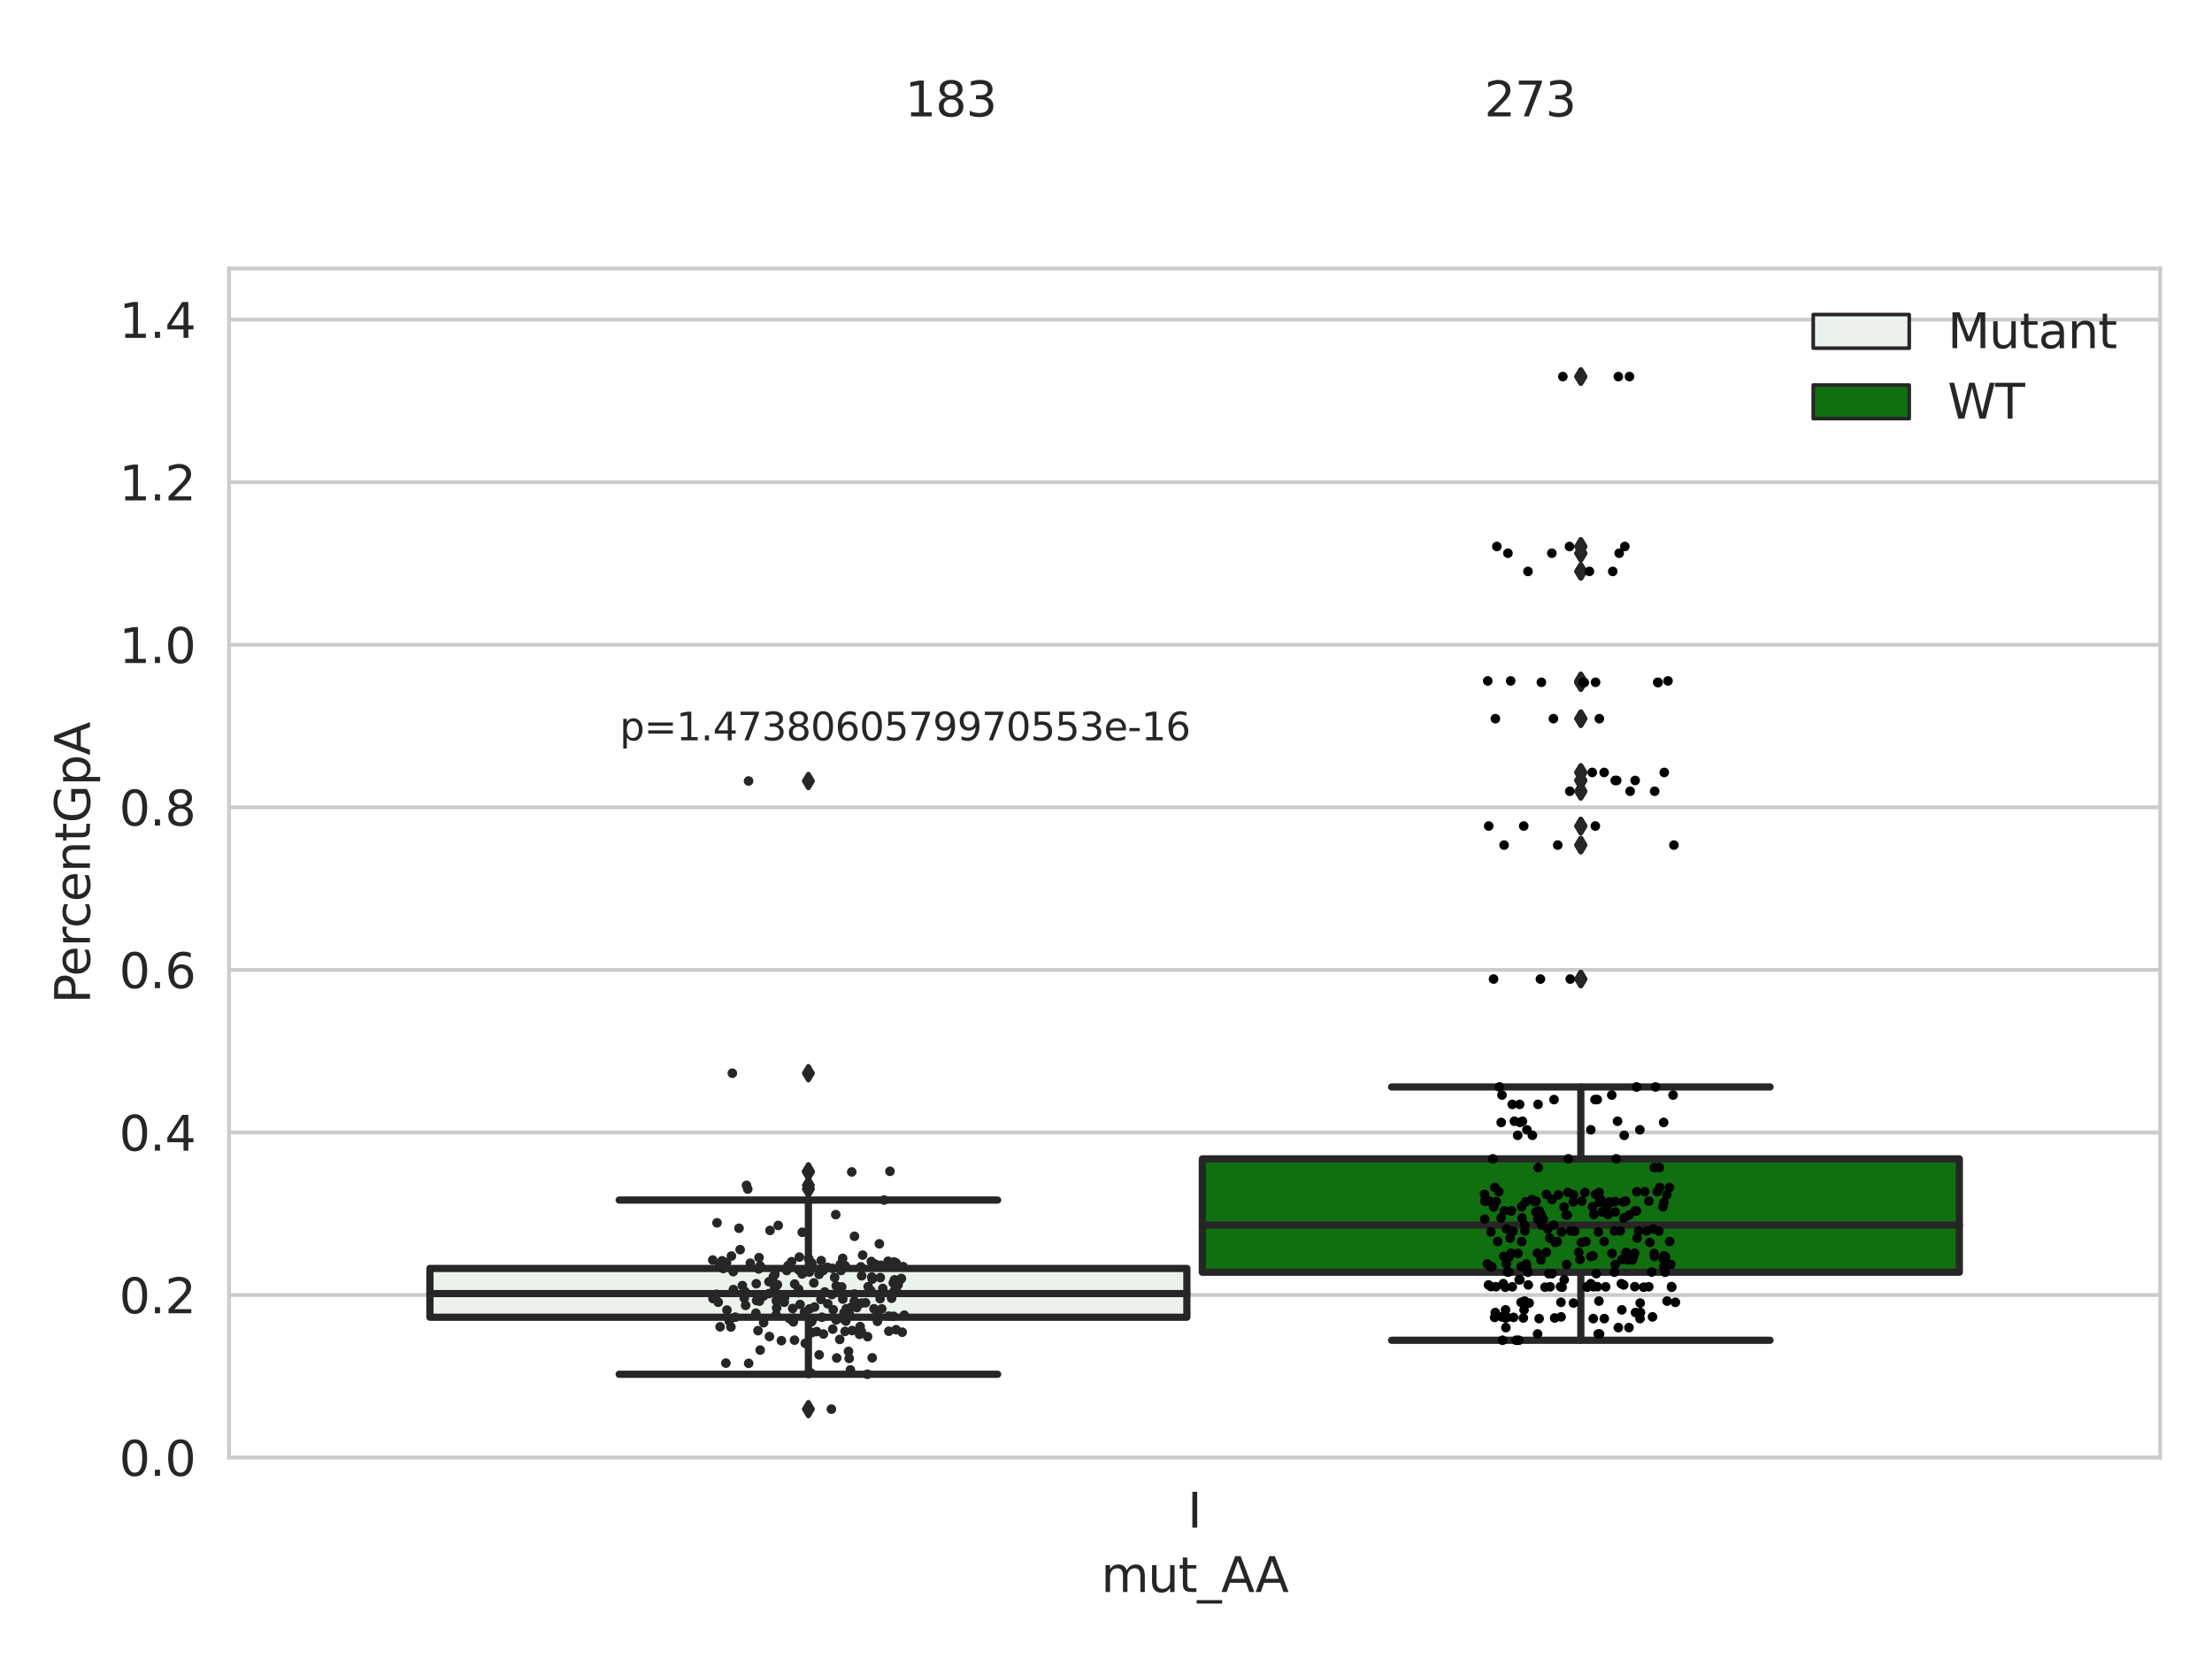 <?xml version="1.0" encoding="utf-8" standalone="no"?>
<!DOCTYPE svg PUBLIC "-//W3C//DTD SVG 1.1//EN"
  "http://www.w3.org/Graphics/SVG/1.1/DTD/svg11.dtd">
<svg xmlns:xlink="http://www.w3.org/1999/xlink" width="460.8pt" height="345.6pt" viewBox="0 0 460.8 345.6" xmlns="http://www.w3.org/2000/svg" version="1.1">
 <defs>
  <style type="text/css">*{stroke-linejoin: round; stroke-linecap: butt}</style>
 </defs>
 <g id="figure_1">
  <g id="patch_1">
   <path d="M 0 345.6 
L 460.8 345.6 
L 460.8 0 
L 0 0 
z
" style="fill: #ffffff"/>
  </g>
  <g id="axes_1">
   <g id="patch_2">
    <path d="M 47.72 303.64 
L 450 303.64 
L 450 55.93 
L 47.72 55.93 
z
" style="fill: #ffffff"/>
   </g>
   <g id="matplotlib.axis_1">
    <g id="xtick_1">
     <g id="text_1">
      <!-- I -->
      <g style="fill: #262626" transform="translate(247.385 318.238)scale(0.1 -0.1)">
       <defs>
        <path id="DejaVuSans-49" d="M 628 4666 
L 1259 4666 
L 1259 0 
L 628 0 
L 628 4666 
z
" transform="scale(0.016)"/>
       </defs>
       <use xlink:href="#DejaVuSans-49"/>
      </g>
     </g>
    </g>
    <g id="text_2">
     <!-- mut_AA -->
     <g style="fill: #262626" transform="translate(229.383 331.638)scale(0.1 -0.1)">
      <defs>
       <path id="DejaVuSans-6d" d="M 3328 2828 
Q 3544 3216 3844 3400 
Q 4144 3584 4550 3584 
Q 5097 3584 5394 3201 
Q 5691 2819 5691 2113 
L 5691 0 
L 5113 0 
L 5113 2094 
Q 5113 2597 4934 2840 
Q 4756 3084 4391 3084 
Q 3944 3084 3684 2787 
Q 3425 2491 3425 1978 
L 3425 0 
L 2847 0 
L 2847 2094 
Q 2847 2600 2669 2842 
Q 2491 3084 2119 3084 
Q 1678 3084 1418 2786 
Q 1159 2488 1159 1978 
L 1159 0 
L 581 0 
L 581 3500 
L 1159 3500 
L 1159 2956 
Q 1356 3278 1631 3431 
Q 1906 3584 2284 3584 
Q 2666 3584 2933 3390 
Q 3200 3197 3328 2828 
z
" transform="scale(0.016)"/>
       <path id="DejaVuSans-75" d="M 544 1381 
L 544 3500 
L 1119 3500 
L 1119 1403 
Q 1119 906 1312 657 
Q 1506 409 1894 409 
Q 2359 409 2629 706 
Q 2900 1003 2900 1516 
L 2900 3500 
L 3475 3500 
L 3475 0 
L 2900 0 
L 2900 538 
Q 2691 219 2414 64 
Q 2138 -91 1772 -91 
Q 1169 -91 856 284 
Q 544 659 544 1381 
z
M 1991 3584 
L 1991 3584 
z
" transform="scale(0.016)"/>
       <path id="DejaVuSans-74" d="M 1172 4494 
L 1172 3500 
L 2356 3500 
L 2356 3053 
L 1172 3053 
L 1172 1153 
Q 1172 725 1289 603 
Q 1406 481 1766 481 
L 2356 481 
L 2356 0 
L 1766 0 
Q 1100 0 847 248 
Q 594 497 594 1153 
L 594 3053 
L 172 3053 
L 172 3500 
L 594 3500 
L 594 4494 
L 1172 4494 
z
" transform="scale(0.016)"/>
       <path id="DejaVuSans-5f" d="M 3263 -1063 
L 3263 -1509 
L -63 -1509 
L -63 -1063 
L 3263 -1063 
z
" transform="scale(0.016)"/>
       <path id="DejaVuSans-41" d="M 2188 4044 
L 1331 1722 
L 3047 1722 
L 2188 4044 
z
M 1831 4666 
L 2547 4666 
L 4325 0 
L 3669 0 
L 3244 1197 
L 1141 1197 
L 716 0 
L 50 0 
L 1831 4666 
z
" transform="scale(0.016)"/>
      </defs>
      <use xlink:href="#DejaVuSans-6d"/>
      <use xlink:href="#DejaVuSans-75" x="97.412"/>
      <use xlink:href="#DejaVuSans-74" x="160.791"/>
      <use xlink:href="#DejaVuSans-5f" x="200"/>
      <use xlink:href="#DejaVuSans-41" x="250"/>
      <use xlink:href="#DejaVuSans-41" x="321.158"/>
     </g>
    </g>
   </g>
   <g id="matplotlib.axis_2">
    <g id="ytick_1">
     <g id="line2d_1">
      <path d="M 47.72 303.64 
L 450 303.64 
" clip-path="url(#p404a09c43d)" style="fill: none; stroke: #cccccc; stroke-width: 0.8; stroke-linecap: round"/>
     </g>
     <g id="text_3">
      <!-- 0.0 -->
      <g style="fill: #262626" transform="translate(24.817 307.439)scale(0.1 -0.1)">
       <defs>
        <path id="DejaVuSans-30" d="M 2034 4250 
Q 1547 4250 1301 3770 
Q 1056 3291 1056 2328 
Q 1056 1369 1301 889 
Q 1547 409 2034 409 
Q 2525 409 2770 889 
Q 3016 1369 3016 2328 
Q 3016 3291 2770 3770 
Q 2525 4250 2034 4250 
z
M 2034 4750 
Q 2819 4750 3233 4129 
Q 3647 3509 3647 2328 
Q 3647 1150 3233 529 
Q 2819 -91 2034 -91 
Q 1250 -91 836 529 
Q 422 1150 422 2328 
Q 422 3509 836 4129 
Q 1250 4750 2034 4750 
z
" transform="scale(0.016)"/>
        <path id="DejaVuSans-2e" d="M 684 794 
L 1344 794 
L 1344 0 
L 684 0 
L 684 794 
z
" transform="scale(0.016)"/>
       </defs>
       <use xlink:href="#DejaVuSans-30"/>
       <use xlink:href="#DejaVuSans-2e" x="63.623"/>
       <use xlink:href="#DejaVuSans-30" x="95.41"/>
      </g>
     </g>
    </g>
    <g id="ytick_2">
     <g id="line2d_2">
      <path d="M 47.72 269.774 
L 450 269.774 
" clip-path="url(#p404a09c43d)" style="fill: none; stroke: #cccccc; stroke-width: 0.8; stroke-linecap: round"/>
     </g>
     <g id="text_4">
      <!-- 0.2 -->
      <g style="fill: #262626" transform="translate(24.817 273.574)scale(0.1 -0.1)">
       <defs>
        <path id="DejaVuSans-32" d="M 1228 531 
L 3431 531 
L 3431 0 
L 469 0 
L 469 531 
Q 828 903 1448 1529 
Q 2069 2156 2228 2338 
Q 2531 2678 2651 2914 
Q 2772 3150 2772 3378 
Q 2772 3750 2511 3984 
Q 2250 4219 1831 4219 
Q 1534 4219 1204 4116 
Q 875 4013 500 3803 
L 500 4441 
Q 881 4594 1212 4672 
Q 1544 4750 1819 4750 
Q 2544 4750 2975 4387 
Q 3406 4025 3406 3419 
Q 3406 3131 3298 2873 
Q 3191 2616 2906 2266 
Q 2828 2175 2409 1742 
Q 1991 1309 1228 531 
z
" transform="scale(0.016)"/>
       </defs>
       <use xlink:href="#DejaVuSans-30"/>
       <use xlink:href="#DejaVuSans-2e" x="63.623"/>
       <use xlink:href="#DejaVuSans-32" x="95.41"/>
      </g>
     </g>
    </g>
    <g id="ytick_3">
     <g id="line2d_3">
      <path d="M 47.72 235.909 
L 450 235.909 
" clip-path="url(#p404a09c43d)" style="fill: none; stroke: #cccccc; stroke-width: 0.8; stroke-linecap: round"/>
     </g>
     <g id="text_5">
      <!-- 0.4 -->
      <g style="fill: #262626" transform="translate(24.817 239.708)scale(0.1 -0.1)">
       <defs>
        <path id="DejaVuSans-34" d="M 2419 4116 
L 825 1625 
L 2419 1625 
L 2419 4116 
z
M 2253 4666 
L 3047 4666 
L 3047 1625 
L 3713 1625 
L 3713 1100 
L 3047 1100 
L 3047 0 
L 2419 0 
L 2419 1100 
L 313 1100 
L 313 1709 
L 2253 4666 
z
" transform="scale(0.016)"/>
       </defs>
       <use xlink:href="#DejaVuSans-30"/>
       <use xlink:href="#DejaVuSans-2e" x="63.623"/>
       <use xlink:href="#DejaVuSans-34" x="95.41"/>
      </g>
     </g>
    </g>
    <g id="ytick_4">
     <g id="line2d_4">
      <path d="M 47.72 202.043 
L 450 202.043 
" clip-path="url(#p404a09c43d)" style="fill: none; stroke: #cccccc; stroke-width: 0.8; stroke-linecap: round"/>
     </g>
     <g id="text_6">
      <!-- 0.6 -->
      <g style="fill: #262626" transform="translate(24.817 205.842)scale(0.1 -0.1)">
       <defs>
        <path id="DejaVuSans-36" d="M 2113 2584 
Q 1688 2584 1439 2293 
Q 1191 2003 1191 1497 
Q 1191 994 1439 701 
Q 1688 409 2113 409 
Q 2538 409 2786 701 
Q 3034 994 3034 1497 
Q 3034 2003 2786 2293 
Q 2538 2584 2113 2584 
z
M 3366 4563 
L 3366 3988 
Q 3128 4100 2886 4159 
Q 2644 4219 2406 4219 
Q 1781 4219 1451 3797 
Q 1122 3375 1075 2522 
Q 1259 2794 1537 2939 
Q 1816 3084 2150 3084 
Q 2853 3084 3261 2657 
Q 3669 2231 3669 1497 
Q 3669 778 3244 343 
Q 2819 -91 2113 -91 
Q 1303 -91 875 529 
Q 447 1150 447 2328 
Q 447 3434 972 4092 
Q 1497 4750 2381 4750 
Q 2619 4750 2861 4703 
Q 3103 4656 3366 4563 
z
" transform="scale(0.016)"/>
       </defs>
       <use xlink:href="#DejaVuSans-30"/>
       <use xlink:href="#DejaVuSans-2e" x="63.623"/>
       <use xlink:href="#DejaVuSans-36" x="95.41"/>
      </g>
     </g>
    </g>
    <g id="ytick_5">
     <g id="line2d_5">
      <path d="M 47.72 168.177 
L 450 168.177 
" clip-path="url(#p404a09c43d)" style="fill: none; stroke: #cccccc; stroke-width: 0.8; stroke-linecap: round"/>
     </g>
     <g id="text_7">
      <!-- 0.8 -->
      <g style="fill: #262626" transform="translate(24.817 171.977)scale(0.1 -0.1)">
       <defs>
        <path id="DejaVuSans-38" d="M 2034 2216 
Q 1584 2216 1326 1975 
Q 1069 1734 1069 1313 
Q 1069 891 1326 650 
Q 1584 409 2034 409 
Q 2484 409 2743 651 
Q 3003 894 3003 1313 
Q 3003 1734 2745 1975 
Q 2488 2216 2034 2216 
z
M 1403 2484 
Q 997 2584 770 2862 
Q 544 3141 544 3541 
Q 544 4100 942 4425 
Q 1341 4750 2034 4750 
Q 2731 4750 3128 4425 
Q 3525 4100 3525 3541 
Q 3525 3141 3298 2862 
Q 3072 2584 2669 2484 
Q 3125 2378 3379 2068 
Q 3634 1759 3634 1313 
Q 3634 634 3220 271 
Q 2806 -91 2034 -91 
Q 1263 -91 848 271 
Q 434 634 434 1313 
Q 434 1759 690 2068 
Q 947 2378 1403 2484 
z
M 1172 3481 
Q 1172 3119 1398 2916 
Q 1625 2713 2034 2713 
Q 2441 2713 2670 2916 
Q 2900 3119 2900 3481 
Q 2900 3844 2670 4047 
Q 2441 4250 2034 4250 
Q 1625 4250 1398 4047 
Q 1172 3844 1172 3481 
z
" transform="scale(0.016)"/>
       </defs>
       <use xlink:href="#DejaVuSans-30"/>
       <use xlink:href="#DejaVuSans-2e" x="63.623"/>
       <use xlink:href="#DejaVuSans-38" x="95.41"/>
      </g>
     </g>
    </g>
    <g id="ytick_6">
     <g id="line2d_6">
      <path d="M 47.72 134.312 
L 450 134.312 
" clip-path="url(#p404a09c43d)" style="fill: none; stroke: #cccccc; stroke-width: 0.8; stroke-linecap: round"/>
     </g>
     <g id="text_8">
      <!-- 1.0 -->
      <g style="fill: #262626" transform="translate(24.817 138.111)scale(0.1 -0.1)">
       <defs>
        <path id="DejaVuSans-31" d="M 794 531 
L 1825 531 
L 1825 4091 
L 703 3866 
L 703 4441 
L 1819 4666 
L 2450 4666 
L 2450 531 
L 3481 531 
L 3481 0 
L 794 0 
L 794 531 
z
" transform="scale(0.016)"/>
       </defs>
       <use xlink:href="#DejaVuSans-31"/>
       <use xlink:href="#DejaVuSans-2e" x="63.623"/>
       <use xlink:href="#DejaVuSans-30" x="95.41"/>
      </g>
     </g>
    </g>
    <g id="ytick_7">
     <g id="line2d_7">
      <path d="M 47.72 100.446 
L 450 100.446 
" clip-path="url(#p404a09c43d)" style="fill: none; stroke: #cccccc; stroke-width: 0.8; stroke-linecap: round"/>
     </g>
     <g id="text_9">
      <!-- 1.2 -->
      <g style="fill: #262626" transform="translate(24.817 104.245)scale(0.1 -0.1)">
       <use xlink:href="#DejaVuSans-31"/>
       <use xlink:href="#DejaVuSans-2e" x="63.623"/>
       <use xlink:href="#DejaVuSans-32" x="95.41"/>
      </g>
     </g>
    </g>
    <g id="ytick_8">
     <g id="line2d_8">
      <path d="M 47.72 66.58 
L 450 66.58 
" clip-path="url(#p404a09c43d)" style="fill: none; stroke: #cccccc; stroke-width: 0.8; stroke-linecap: round"/>
     </g>
     <g id="text_10">
      <!-- 1.4 -->
      <g style="fill: #262626" transform="translate(24.817 70.38)scale(0.1 -0.1)">
       <use xlink:href="#DejaVuSans-31"/>
       <use xlink:href="#DejaVuSans-2e" x="63.623"/>
       <use xlink:href="#DejaVuSans-34" x="95.41"/>
      </g>
     </g>
    </g>
    <g id="text_11">
     <!-- PercentGpA -->
     <g style="fill: #262626" transform="translate(18.737 209.062)rotate(-90)scale(0.1 -0.1)">
      <defs>
       <path id="DejaVuSans-50" d="M 1259 4147 
L 1259 2394 
L 2053 2394 
Q 2494 2394 2734 2622 
Q 2975 2850 2975 3272 
Q 2975 3691 2734 3919 
Q 2494 4147 2053 4147 
L 1259 4147 
z
M 628 4666 
L 2053 4666 
Q 2838 4666 3239 4311 
Q 3641 3956 3641 3272 
Q 3641 2581 3239 2228 
Q 2838 1875 2053 1875 
L 1259 1875 
L 1259 0 
L 628 0 
L 628 4666 
z
" transform="scale(0.016)"/>
       <path id="DejaVuSans-65" d="M 3597 1894 
L 3597 1613 
L 953 1613 
Q 991 1019 1311 708 
Q 1631 397 2203 397 
Q 2534 397 2845 478 
Q 3156 559 3463 722 
L 3463 178 
Q 3153 47 2828 -22 
Q 2503 -91 2169 -91 
Q 1331 -91 842 396 
Q 353 884 353 1716 
Q 353 2575 817 3079 
Q 1281 3584 2069 3584 
Q 2775 3584 3186 3129 
Q 3597 2675 3597 1894 
z
M 3022 2063 
Q 3016 2534 2758 2815 
Q 2500 3097 2075 3097 
Q 1594 3097 1305 2825 
Q 1016 2553 972 2059 
L 3022 2063 
z
" transform="scale(0.016)"/>
       <path id="DejaVuSans-72" d="M 2631 2963 
Q 2534 3019 2420 3045 
Q 2306 3072 2169 3072 
Q 1681 3072 1420 2755 
Q 1159 2438 1159 1844 
L 1159 0 
L 581 0 
L 581 3500 
L 1159 3500 
L 1159 2956 
Q 1341 3275 1631 3429 
Q 1922 3584 2338 3584 
Q 2397 3584 2469 3576 
Q 2541 3569 2628 3553 
L 2631 2963 
z
" transform="scale(0.016)"/>
       <path id="DejaVuSans-63" d="M 3122 3366 
L 3122 2828 
Q 2878 2963 2633 3030 
Q 2388 3097 2138 3097 
Q 1578 3097 1268 2742 
Q 959 2388 959 1747 
Q 959 1106 1268 751 
Q 1578 397 2138 397 
Q 2388 397 2633 464 
Q 2878 531 3122 666 
L 3122 134 
Q 2881 22 2623 -34 
Q 2366 -91 2075 -91 
Q 1284 -91 818 406 
Q 353 903 353 1747 
Q 353 2603 823 3093 
Q 1294 3584 2113 3584 
Q 2378 3584 2631 3529 
Q 2884 3475 3122 3366 
z
" transform="scale(0.016)"/>
       <path id="DejaVuSans-6e" d="M 3513 2113 
L 3513 0 
L 2938 0 
L 2938 2094 
Q 2938 2591 2744 2837 
Q 2550 3084 2163 3084 
Q 1697 3084 1428 2787 
Q 1159 2491 1159 1978 
L 1159 0 
L 581 0 
L 581 3500 
L 1159 3500 
L 1159 2956 
Q 1366 3272 1645 3428 
Q 1925 3584 2291 3584 
Q 2894 3584 3203 3211 
Q 3513 2838 3513 2113 
z
" transform="scale(0.016)"/>
       <path id="DejaVuSans-47" d="M 3809 666 
L 3809 1919 
L 2778 1919 
L 2778 2438 
L 4434 2438 
L 4434 434 
Q 4069 175 3628 42 
Q 3188 -91 2688 -91 
Q 1594 -91 976 548 
Q 359 1188 359 2328 
Q 359 3472 976 4111 
Q 1594 4750 2688 4750 
Q 3144 4750 3555 4637 
Q 3966 4525 4313 4306 
L 4313 3634 
Q 3963 3931 3569 4081 
Q 3175 4231 2741 4231 
Q 1884 4231 1454 3753 
Q 1025 3275 1025 2328 
Q 1025 1384 1454 906 
Q 1884 428 2741 428 
Q 3075 428 3337 486 
Q 3600 544 3809 666 
z
" transform="scale(0.016)"/>
       <path id="DejaVuSans-70" d="M 1159 525 
L 1159 -1331 
L 581 -1331 
L 581 3500 
L 1159 3500 
L 1159 2969 
Q 1341 3281 1617 3432 
Q 1894 3584 2278 3584 
Q 2916 3584 3314 3078 
Q 3713 2572 3713 1747 
Q 3713 922 3314 415 
Q 2916 -91 2278 -91 
Q 1894 -91 1617 61 
Q 1341 213 1159 525 
z
M 3116 1747 
Q 3116 2381 2855 2742 
Q 2594 3103 2138 3103 
Q 1681 3103 1420 2742 
Q 1159 2381 1159 1747 
Q 1159 1113 1420 752 
Q 1681 391 2138 391 
Q 2594 391 2855 752 
Q 3116 1113 3116 1747 
z
" transform="scale(0.016)"/>
      </defs>
      <use xlink:href="#DejaVuSans-50"/>
      <use xlink:href="#DejaVuSans-65" x="56.678"/>
      <use xlink:href="#DejaVuSans-72" x="118.201"/>
      <use xlink:href="#DejaVuSans-63" x="157.064"/>
      <use xlink:href="#DejaVuSans-65" x="212.045"/>
      <use xlink:href="#DejaVuSans-6e" x="273.568"/>
      <use xlink:href="#DejaVuSans-74" x="336.947"/>
      <use xlink:href="#DejaVuSans-47" x="376.156"/>
      <use xlink:href="#DejaVuSans-70" x="453.646"/>
      <use xlink:href="#DejaVuSans-41" x="517.123"/>
     </g>
    </g>
   </g>
   <g id="patch_3">
    <path d="M 89.557 274.401 
L 247.251 274.401 
L 247.251 264.238 
L 89.557 264.238 
L 89.557 274.401 
z
" clip-path="url(#p404a09c43d)" style="fill: #ecf2ec; stroke: #262626; stroke-width: 1.5; stroke-linejoin: miter"/>
   </g>
   <g id="patch_4">
    <path d="M 250.469 265.031 
L 408.163 265.031 
L 408.163 241.411 
L 250.469 241.411 
L 250.469 265.031 
z
" clip-path="url(#p404a09c43d)" style="fill: #107010; stroke: #262626; stroke-width: 1.5; stroke-linejoin: miter"/>
   </g>
   <g id="patch_5">
    <path d="M 248.86 303.64 
L 248.86 303.64 
L 248.86 303.64 
L 248.86 303.64 
z
" clip-path="url(#p404a09c43d)" style="fill: #ecf2ec; stroke: #262626; stroke-width: 0.75; stroke-linejoin: miter"/>
   </g>
   <g id="patch_6">
    <path d="M 248.86 303.64 
L 248.86 303.64 
L 248.86 303.64 
L 248.86 303.64 
z
" clip-path="url(#p404a09c43d)" style="fill: #107010; stroke: #262626; stroke-width: 0.75; stroke-linejoin: miter"/>
   </g>
   <g id="PathCollection_1"/>
   <g id="PathCollection_2"/>
   <g id="line2d_9">
    <path d="M 168.404 274.401 
L 168.404 286.281 
" clip-path="url(#p404a09c43d)" style="fill: none; stroke: #262626; stroke-width: 1.5; stroke-linecap: round"/>
   </g>
   <g id="line2d_10">
    <path d="M 168.404 264.238 
L 168.404 249.993 
" clip-path="url(#p404a09c43d)" style="fill: none; stroke: #262626; stroke-width: 1.5; stroke-linecap: round"/>
   </g>
   <g id="line2d_11">
    <path d="M 128.981 286.281 
L 207.827 286.281 
" clip-path="url(#p404a09c43d)" style="fill: none; stroke: #262626; stroke-width: 1.5; stroke-linecap: round"/>
   </g>
   <g id="line2d_12">
    <path d="M 128.981 249.993 
L 207.827 249.993 
" clip-path="url(#p404a09c43d)" style="fill: none; stroke: #262626; stroke-width: 1.5; stroke-linecap: round"/>
   </g>
   <g id="line2d_13">
    <defs>
     <path id="m484e5e6be5" d="M -0 1.414 
L 0.849 0 
L 0 -1.414 
L -0.849 -0 
z
" style="stroke: #262626; stroke-linejoin: miter"/>
    </defs>
    <g clip-path="url(#p404a09c43d)">
     <use xlink:href="#m484e5e6be5" x="168.404" y="293.546" style="fill: #262626; stroke: #262626; stroke-linejoin: miter"/>
     <use xlink:href="#m484e5e6be5" x="168.404" y="244.137" style="fill: #262626; stroke: #262626; stroke-linejoin: miter"/>
     <use xlink:href="#m484e5e6be5" x="168.404" y="246.938" style="fill: #262626; stroke: #262626; stroke-linejoin: miter"/>
     <use xlink:href="#m484e5e6be5" x="168.404" y="247.702" style="fill: #262626; stroke: #262626; stroke-linejoin: miter"/>
     <use xlink:href="#m484e5e6be5" x="168.404" y="244.005" style="fill: #262626; stroke: #262626; stroke-linejoin: miter"/>
     <use xlink:href="#m484e5e6be5" x="168.404" y="162.697" style="fill: #262626; stroke: #262626; stroke-linejoin: miter"/>
     <use xlink:href="#m484e5e6be5" x="168.404" y="223.571" style="fill: #262626; stroke: #262626; stroke-linejoin: miter"/>
    </g>
   </g>
   <g id="line2d_14">
    <path d="M 329.316 265.031 
L 329.316 279.202 
" clip-path="url(#p404a09c43d)" style="fill: none; stroke: #262626; stroke-width: 1.5; stroke-linecap: round"/>
   </g>
   <g id="line2d_15">
    <path d="M 329.316 241.411 
L 329.316 226.433 
" clip-path="url(#p404a09c43d)" style="fill: none; stroke: #262626; stroke-width: 1.5; stroke-linecap: round"/>
   </g>
   <g id="line2d_16">
    <path d="M 289.893 279.202 
L 368.739 279.202 
" clip-path="url(#p404a09c43d)" style="fill: none; stroke: #262626; stroke-width: 1.5; stroke-linecap: round"/>
   </g>
   <g id="line2d_17">
    <path d="M 289.893 226.433 
L 368.739 226.433 
" clip-path="url(#p404a09c43d)" style="fill: none; stroke: #262626; stroke-width: 1.5; stroke-linecap: round"/>
   </g>
   <g id="line2d_18">
    <g clip-path="url(#p404a09c43d)">
     <use xlink:href="#m484e5e6be5" x="329.316" y="149.71" style="fill: #262626; stroke: #262626; stroke-linejoin: miter"/>
     <use xlink:href="#m484e5e6be5" x="329.316" y="142.133" style="fill: #262626; stroke: #262626; stroke-linejoin: miter"/>
     <use xlink:href="#m484e5e6be5" x="329.316" y="78.449" style="fill: #262626; stroke: #262626; stroke-linejoin: miter"/>
     <use xlink:href="#m484e5e6be5" x="329.316" y="115.25" style="fill: #262626; stroke: #262626; stroke-linejoin: miter"/>
     <use xlink:href="#m484e5e6be5" x="329.316" y="164.834" style="fill: #262626; stroke: #262626; stroke-linejoin: miter"/>
     <use xlink:href="#m484e5e6be5" x="329.316" y="162.581" style="fill: #262626; stroke: #262626; stroke-linejoin: miter"/>
     <use xlink:href="#m484e5e6be5" x="329.316" y="149.71" style="fill: #262626; stroke: #262626; stroke-linejoin: miter"/>
     <use xlink:href="#m484e5e6be5" x="329.316" y="172.078" style="fill: #262626; stroke: #262626; stroke-linejoin: miter"/>
     <use xlink:href="#m484e5e6be5" x="329.316" y="172.078" style="fill: #262626; stroke: #262626; stroke-linejoin: miter"/>
     <use xlink:href="#m484e5e6be5" x="329.316" y="164.834" style="fill: #262626; stroke: #262626; stroke-linejoin: miter"/>
     <use xlink:href="#m484e5e6be5" x="329.316" y="78.449" style="fill: #262626; stroke: #262626; stroke-linejoin: miter"/>
     <use xlink:href="#m484e5e6be5" x="329.316" y="160.916" style="fill: #262626; stroke: #262626; stroke-linejoin: miter"/>
     <use xlink:href="#m484e5e6be5" x="329.316" y="141.848" style="fill: #262626; stroke: #262626; stroke-linejoin: miter"/>
     <use xlink:href="#m484e5e6be5" x="329.316" y="203.957" style="fill: #262626; stroke: #262626; stroke-linejoin: miter"/>
     <use xlink:href="#m484e5e6be5" x="329.316" y="141.848" style="fill: #262626; stroke: #262626; stroke-linejoin: miter"/>
     <use xlink:href="#m484e5e6be5" x="329.316" y="141.848" style="fill: #262626; stroke: #262626; stroke-linejoin: miter"/>
     <use xlink:href="#m484e5e6be5" x="329.316" y="160.916" style="fill: #262626; stroke: #262626; stroke-linejoin: miter"/>
     <use xlink:href="#m484e5e6be5" x="329.316" y="160.916" style="fill: #262626; stroke: #262626; stroke-linejoin: miter"/>
     <use xlink:href="#m484e5e6be5" x="329.316" y="115.25" style="fill: #262626; stroke: #262626; stroke-linejoin: miter"/>
     <use xlink:href="#m484e5e6be5" x="329.316" y="142.133" style="fill: #262626; stroke: #262626; stroke-linejoin: miter"/>
     <use xlink:href="#m484e5e6be5" x="329.316" y="142.185" style="fill: #262626; stroke: #262626; stroke-linejoin: miter"/>
     <use xlink:href="#m484e5e6be5" x="329.316" y="203.957" style="fill: #262626; stroke: #262626; stroke-linejoin: miter"/>
     <use xlink:href="#m484e5e6be5" x="329.316" y="203.957" style="fill: #262626; stroke: #262626; stroke-linejoin: miter"/>
     <use xlink:href="#m484e5e6be5" x="329.316" y="142.185" style="fill: #262626; stroke: #262626; stroke-linejoin: miter"/>
     <use xlink:href="#m484e5e6be5" x="329.316" y="162.581" style="fill: #262626; stroke: #262626; stroke-linejoin: miter"/>
     <use xlink:href="#m484e5e6be5" x="329.316" y="113.843" style="fill: #262626; stroke: #262626; stroke-linejoin: miter"/>
     <use xlink:href="#m484e5e6be5" x="329.316" y="162.581" style="fill: #262626; stroke: #262626; stroke-linejoin: miter"/>
     <use xlink:href="#m484e5e6be5" x="329.316" y="113.843" style="fill: #262626; stroke: #262626; stroke-linejoin: miter"/>
     <use xlink:href="#m484e5e6be5" x="329.316" y="142.133" style="fill: #262626; stroke: #262626; stroke-linejoin: miter"/>
     <use xlink:href="#m484e5e6be5" x="329.316" y="115.25" style="fill: #262626; stroke: #262626; stroke-linejoin: miter"/>
     <use xlink:href="#m484e5e6be5" x="329.316" y="176.044" style="fill: #262626; stroke: #262626; stroke-linejoin: miter"/>
     <use xlink:href="#m484e5e6be5" x="329.316" y="176.044" style="fill: #262626; stroke: #262626; stroke-linejoin: miter"/>
     <use xlink:href="#m484e5e6be5" x="329.316" y="119.035" style="fill: #262626; stroke: #262626; stroke-linejoin: miter"/>
     <use xlink:href="#m484e5e6be5" x="329.316" y="176.044" style="fill: #262626; stroke: #262626; stroke-linejoin: miter"/>
     <use xlink:href="#m484e5e6be5" x="329.316" y="119.035" style="fill: #262626; stroke: #262626; stroke-linejoin: miter"/>
     <use xlink:href="#m484e5e6be5" x="329.316" y="164.834" style="fill: #262626; stroke: #262626; stroke-linejoin: miter"/>
     <use xlink:href="#m484e5e6be5" x="329.316" y="172.078" style="fill: #262626; stroke: #262626; stroke-linejoin: miter"/>
     <use xlink:href="#m484e5e6be5" x="329.316" y="149.71" style="fill: #262626; stroke: #262626; stroke-linejoin: miter"/>
     <use xlink:href="#m484e5e6be5" x="329.316" y="119.035" style="fill: #262626; stroke: #262626; stroke-linejoin: miter"/>
     <use xlink:href="#m484e5e6be5" x="329.316" y="113.843" style="fill: #262626; stroke: #262626; stroke-linejoin: miter"/>
     <use xlink:href="#m484e5e6be5" x="329.316" y="142.185" style="fill: #262626; stroke: #262626; stroke-linejoin: miter"/>
     <use xlink:href="#m484e5e6be5" x="329.316" y="78.449" style="fill: #262626; stroke: #262626; stroke-linejoin: miter"/>
    </g>
   </g>
   <g id="line2d_19">
    <path d="M 89.557 269.476 
L 247.251 269.476 
" clip-path="url(#p404a09c43d)" style="fill: none; stroke: #262626; stroke-width: 1.5; stroke-linecap: round"/>
   </g>
   <g id="line2d_20">
    <path d="M 250.469 255.211 
L 408.163 255.211 
" clip-path="url(#p404a09c43d)" style="fill: none; stroke: #262626; stroke-width: 1.5; stroke-linecap: round"/>
   </g>
   <g id="patch_7">
    <path d="M 47.72 303.64 
L 47.72 55.93 
" style="fill: none; stroke: #cccccc; stroke-width: 0.8; stroke-linejoin: miter; stroke-linecap: square"/>
   </g>
   <g id="patch_8">
    <path d="M 450 303.64 
L 450 55.93 
" style="fill: none; stroke: #cccccc; stroke-width: 0.8; stroke-linejoin: miter; stroke-linecap: square"/>
   </g>
   <g id="patch_9">
    <path d="M 47.72 303.64 
L 450 303.64 
" style="fill: none; stroke: #cccccc; stroke-width: 0.8; stroke-linejoin: miter; stroke-linecap: square"/>
   </g>
   <g id="patch_10">
    <path d="M 47.72 55.93 
L 450 55.93 
" style="fill: none; stroke: #cccccc; stroke-width: 0.8; stroke-linejoin: miter; stroke-linecap: square"/>
   </g>
   <g id="PathCollection_3">
    <defs>
     <path id="C0_0_51f247a18b" d="M 0 1 
C 0.265 1 0.52 0.895 0.707 0.707 
C 0.895 0.52 1 0.265 1 -0 
C 1 -0.265 0.895 -0.52 0.707 -0.707 
C 0.52 -0.895 0.265 -1 0 -1 
C -0.265 -1 -0.52 -0.895 -0.707 -0.707 
C -0.895 -0.52 -1 -0.265 -1 0 
C -1 0.265 -0.895 0.52 -0.707 0.707 
C -0.52 0.895 -0.265 1 0 1 
z
"/>
    </defs>
    <g clip-path="url(#p404a09c43d)">
     <use xlink:href="#C0_0_51f247a18b" x="175.211" y="264.663" style="fill: #262626"/>
    </g>
    <g clip-path="url(#p404a09c43d)">
     <use xlink:href="#C0_0_51f247a18b" x="154.648" y="267.814" style="fill: #262626"/>
    </g>
    <g clip-path="url(#p404a09c43d)">
     <use xlink:href="#C0_0_51f247a18b" x="182.073" y="272.637" style="fill: #262626"/>
    </g>
    <g clip-path="url(#p404a09c43d)">
     <use xlink:href="#C0_0_51f247a18b" x="176.759" y="281.518" style="fill: #262626"/>
    </g>
    <g clip-path="url(#p404a09c43d)">
     <use xlink:href="#C0_0_51f247a18b" x="151.356" y="263.016" style="fill: #262626"/>
    </g>
    <g clip-path="url(#p404a09c43d)">
     <use xlink:href="#C0_0_51f247a18b" x="158.354" y="263.71" style="fill: #262626"/>
    </g>
    <g clip-path="url(#p404a09c43d)">
     <use xlink:href="#C0_0_51f247a18b" x="175.342" y="268.084" style="fill: #262626"/>
    </g>
    <g clip-path="url(#p404a09c43d)">
     <use xlink:href="#C0_0_51f247a18b" x="158.356" y="281.243" style="fill: #262626"/>
    </g>
    <g clip-path="url(#p404a09c43d)">
     <use xlink:href="#C0_0_51f247a18b" x="170.631" y="265.464" style="fill: #262626"/>
    </g>
    <g clip-path="url(#p404a09c43d)">
     <use xlink:href="#C0_0_51f247a18b" x="151.435" y="272.911" style="fill: #262626"/>
    </g>
    <g clip-path="url(#p404a09c43d)">
     <use xlink:href="#C0_0_51f247a18b" x="166.411" y="269.259" style="fill: #262626"/>
    </g>
    <g clip-path="url(#p404a09c43d)">
     <use xlink:href="#C0_0_51f247a18b" x="169.151" y="277.608" style="fill: #262626"/>
    </g>
    <g clip-path="url(#p404a09c43d)">
     <use xlink:href="#C0_0_51f247a18b" x="174.102" y="253.029" style="fill: #262626"/>
    </g>
    <g clip-path="url(#p404a09c43d)">
     <use xlink:href="#C0_0_51f247a18b" x="177.435" y="244.137" style="fill: #262626"/>
    </g>
    <g clip-path="url(#p404a09c43d)">
     <use xlink:href="#C0_0_51f247a18b" x="150.673" y="264.254" style="fill: #262626"/>
    </g>
    <g clip-path="url(#p404a09c43d)">
     <use xlink:href="#C0_0_51f247a18b" x="148.528" y="270.519" style="fill: #262626"/>
    </g>
    <g clip-path="url(#p404a09c43d)">
     <use xlink:href="#C0_0_51f247a18b" x="169.109" y="263.143" style="fill: #262626"/>
    </g>
    <g clip-path="url(#p404a09c43d)">
     <use xlink:href="#C0_0_51f247a18b" x="159.081" y="275.545" style="fill: #262626"/>
    </g>
    <g clip-path="url(#p404a09c43d)">
     <use xlink:href="#C0_0_51f247a18b" x="186.349" y="266.61" style="fill: #262626"/>
    </g>
    <g clip-path="url(#p404a09c43d)">
     <use xlink:href="#C0_0_51f247a18b" x="171.536" y="277.895" style="fill: #262626"/>
    </g>
    <g clip-path="url(#p404a09c43d)">
     <use xlink:href="#C0_0_51f247a18b" x="183.9" y="268.415" style="fill: #262626"/>
    </g>
    <g clip-path="url(#p404a09c43d)">
     <use xlink:href="#C0_0_51f247a18b" x="169.54" y="267.258" style="fill: #262626"/>
    </g>
    <g clip-path="url(#p404a09c43d)">
     <use xlink:href="#C0_0_51f247a18b" x="151.909" y="275.21" style="fill: #262626"/>
    </g>
    <g clip-path="url(#p404a09c43d)">
     <use xlink:href="#C0_0_51f247a18b" x="177.511" y="277.177" style="fill: #262626"/>
    </g>
    <g clip-path="url(#p404a09c43d)">
     <use xlink:href="#C0_0_51f247a18b" x="180.861" y="268.032" style="fill: #262626"/>
    </g>
    <g clip-path="url(#p404a09c43d)">
     <use xlink:href="#C0_0_51f247a18b" x="170.642" y="282.24" style="fill: #262626"/>
    </g>
    <g clip-path="url(#p404a09c43d)">
     <use xlink:href="#C0_0_51f247a18b" x="149.618" y="271.278" style="fill: #262626"/>
    </g>
    <g clip-path="url(#p404a09c43d)">
     <use xlink:href="#C0_0_51f247a18b" x="161.944" y="267.637" style="fill: #262626"/>
    </g>
    <g clip-path="url(#p404a09c43d)">
     <use xlink:href="#C0_0_51f247a18b" x="167.904" y="274.171" style="fill: #262626"/>
    </g>
    <g clip-path="url(#p404a09c43d)">
     <use xlink:href="#C0_0_51f247a18b" x="167.875" y="264.91" style="fill: #262626"/>
    </g>
    <g clip-path="url(#p404a09c43d)">
     <use xlink:href="#C0_0_51f247a18b" x="186.194" y="269.364" style="fill: #262626"/>
    </g>
    <g clip-path="url(#p404a09c43d)">
     <use xlink:href="#C0_0_51f247a18b" x="161.095" y="265.973" style="fill: #262626"/>
    </g>
    <g clip-path="url(#p404a09c43d)">
     <use xlink:href="#C0_0_51f247a18b" x="155.513" y="246.938" style="fill: #262626"/>
    </g>
    <g clip-path="url(#p404a09c43d)">
     <use xlink:href="#C0_0_51f247a18b" x="151.216" y="283.954" style="fill: #262626"/>
    </g>
    <g clip-path="url(#p404a09c43d)">
     <use xlink:href="#C0_0_51f247a18b" x="165.357" y="274.597" style="fill: #262626"/>
    </g>
    <g clip-path="url(#p404a09c43d)">
     <use xlink:href="#C0_0_51f247a18b" x="187.518" y="266.589" style="fill: #262626"/>
    </g>
    <g clip-path="url(#p404a09c43d)">
     <use xlink:href="#C0_0_51f247a18b" x="181.612" y="266.033" style="fill: #262626"/>
    </g>
    <g clip-path="url(#p404a09c43d)">
     <use xlink:href="#C0_0_51f247a18b" x="176.044" y="277.355" style="fill: #262626"/>
    </g>
    <g clip-path="url(#p404a09c43d)">
     <use xlink:href="#C0_0_51f247a18b" x="150.012" y="276.4" style="fill: #262626"/>
    </g>
    <g clip-path="url(#p404a09c43d)">
     <use xlink:href="#C0_0_51f247a18b" x="167.594" y="273.332" style="fill: #262626"/>
    </g>
    <g clip-path="url(#p404a09c43d)">
     <use xlink:href="#C0_0_51f247a18b" x="159.069" y="269.975" style="fill: #262626"/>
    </g>
    <g clip-path="url(#p404a09c43d)">
     <use xlink:href="#C0_0_51f247a18b" x="176.898" y="282.984" style="fill: #262626"/>
    </g>
    <g clip-path="url(#p404a09c43d)">
     <use xlink:href="#C0_0_51f247a18b" x="161.685" y="273.895" style="fill: #262626"/>
    </g>
    <g clip-path="url(#p404a09c43d)">
     <use xlink:href="#C0_0_51f247a18b" x="169.688" y="272.276" style="fill: #262626"/>
    </g>
    <g clip-path="url(#p404a09c43d)">
     <use xlink:href="#C0_0_51f247a18b" x="162.152" y="270.318" style="fill: #262626"/>
    </g>
    <g clip-path="url(#p404a09c43d)">
     <use xlink:href="#C0_0_51f247a18b" x="184.177" y="249.993" style="fill: #262626"/>
    </g>
    <g clip-path="url(#p404a09c43d)">
     <use xlink:href="#C0_0_51f247a18b" x="157.466" y="273.564" style="fill: #262626"/>
    </g>
    <g clip-path="url(#p404a09c43d)">
     <use xlink:href="#C0_0_51f247a18b" x="181.42" y="268.871" style="fill: #262626"/>
    </g>
    <g clip-path="url(#p404a09c43d)">
     <use xlink:href="#C0_0_51f247a18b" x="179.063" y="277.965" style="fill: #262626"/>
    </g>
    <g clip-path="url(#p404a09c43d)">
     <use xlink:href="#C0_0_51f247a18b" x="182.322" y="263.348" style="fill: #262626"/>
    </g>
    <g clip-path="url(#p404a09c43d)">
     <use xlink:href="#C0_0_51f247a18b" x="174.207" y="267.863" style="fill: #262626"/>
    </g>
    <g clip-path="url(#p404a09c43d)">
     <use xlink:href="#C0_0_51f247a18b" x="165.272" y="275.372" style="fill: #262626"/>
    </g>
    <g clip-path="url(#p404a09c43d)">
     <use xlink:href="#C0_0_51f247a18b" x="150.426" y="262.649" style="fill: #262626"/>
    </g>
    <g clip-path="url(#p404a09c43d)">
     <use xlink:href="#C0_0_51f247a18b" x="163.373" y="271.286" style="fill: #262626"/>
    </g>
    <g clip-path="url(#p404a09c43d)">
     <use xlink:href="#C0_0_51f247a18b" x="188.135" y="263.861" style="fill: #262626"/>
    </g>
    <g clip-path="url(#p404a09c43d)">
     <use xlink:href="#C0_0_51f247a18b" x="186.447" y="267.374" style="fill: #262626"/>
    </g>
    <g clip-path="url(#p404a09c43d)">
     <use xlink:href="#C0_0_51f247a18b" x="160.211" y="269.476" style="fill: #262626"/>
    </g>
    <g clip-path="url(#p404a09c43d)">
     <use xlink:href="#C0_0_51f247a18b" x="168.408" y="286.109" style="fill: #262626"/>
    </g>
    <g clip-path="url(#p404a09c43d)">
     <use xlink:href="#C0_0_51f247a18b" x="162.782" y="279.286" style="fill: #262626"/>
    </g>
    <g clip-path="url(#p404a09c43d)">
     <use xlink:href="#C0_0_51f247a18b" x="168.992" y="275.366" style="fill: #262626"/>
    </g>
    <g clip-path="url(#p404a09c43d)">
     <use xlink:href="#C0_0_51f247a18b" x="161.58" y="267.99" style="fill: #262626"/>
    </g>
    <g clip-path="url(#p404a09c43d)">
     <use xlink:href="#C0_0_51f247a18b" x="173.873" y="266.117" style="fill: #262626"/>
    </g>
    <g clip-path="url(#p404a09c43d)">
     <use xlink:href="#C0_0_51f247a18b" x="167.753" y="279.846" style="fill: #262626"/>
    </g>
    <g clip-path="url(#p404a09c43d)">
     <use xlink:href="#C0_0_51f247a18b" x="149.368" y="254.737" style="fill: #262626"/>
    </g>
    <g clip-path="url(#p404a09c43d)">
     <use xlink:href="#C0_0_51f247a18b" x="178.003" y="257.544" style="fill: #262626"/>
    </g>
    <g clip-path="url(#p404a09c43d)">
     <use xlink:href="#C0_0_51f247a18b" x="157.904" y="277.199" style="fill: #262626"/>
    </g>
    <g clip-path="url(#p404a09c43d)">
     <use xlink:href="#C0_0_51f247a18b" x="179.436" y="277.397" style="fill: #262626"/>
    </g>
    <g clip-path="url(#p404a09c43d)">
     <use xlink:href="#C0_0_51f247a18b" x="185.734" y="270.446" style="fill: #262626"/>
    </g>
    <g clip-path="url(#p404a09c43d)">
     <use xlink:href="#C0_0_51f247a18b" x="152.779" y="268.638" style="fill: #262626"/>
    </g>
    <g clip-path="url(#p404a09c43d)">
     <use xlink:href="#C0_0_51f247a18b" x="186.699" y="268.836" style="fill: #262626"/>
    </g>
    <g clip-path="url(#p404a09c43d)">
     <use xlink:href="#C0_0_51f247a18b" x="186.27" y="268.952" style="fill: #262626"/>
    </g>
    <g clip-path="url(#p404a09c43d)">
     <use xlink:href="#C0_0_51f247a18b" x="165.542" y="267.49" style="fill: #262626"/>
    </g>
    <g clip-path="url(#p404a09c43d)">
     <use xlink:href="#C0_0_51f247a18b" x="155.327" y="271.933" style="fill: #262626"/>
    </g>
    <g clip-path="url(#p404a09c43d)">
     <use xlink:href="#C0_0_51f247a18b" x="171.064" y="262.615" style="fill: #262626"/>
    </g>
    <g clip-path="url(#p404a09c43d)">
     <use xlink:href="#C0_0_51f247a18b" x="172.442" y="271.596" style="fill: #262626"/>
    </g>
    <g clip-path="url(#p404a09c43d)">
     <use xlink:href="#C0_0_51f247a18b" x="167.127" y="256.707" style="fill: #262626"/>
    </g>
    <g clip-path="url(#p404a09c43d)">
     <use xlink:href="#C0_0_51f247a18b" x="173.303" y="269.679" style="fill: #262626"/>
    </g>
    <g clip-path="url(#p404a09c43d)">
     <use xlink:href="#C0_0_51f247a18b" x="160.413" y="256.319" style="fill: #262626"/>
    </g>
    <g clip-path="url(#p404a09c43d)">
     <use xlink:href="#C0_0_51f247a18b" x="187.087" y="267.656" style="fill: #262626"/>
    </g>
    <g clip-path="url(#p404a09c43d)">
     <use xlink:href="#C0_0_51f247a18b" x="149.943" y="263.388" style="fill: #262626"/>
    </g>
    <g clip-path="url(#p404a09c43d)">
     <use xlink:href="#C0_0_51f247a18b" x="180.305" y="271.39" style="fill: #262626"/>
    </g>
    <g clip-path="url(#p404a09c43d)">
     <use xlink:href="#C0_0_51f247a18b" x="169.136" y="275.198" style="fill: #262626"/>
    </g>
    <g clip-path="url(#p404a09c43d)">
     <use xlink:href="#C0_0_51f247a18b" x="176.286" y="272.646" style="fill: #262626"/>
    </g>
    <g clip-path="url(#p404a09c43d)">
     <use xlink:href="#C0_0_51f247a18b" x="188.385" y="273.98" style="fill: #262626"/>
    </g>
    <g clip-path="url(#p404a09c43d)">
     <use xlink:href="#C0_0_51f247a18b" x="161.421" y="265.484" style="fill: #262626"/>
    </g>
    <g clip-path="url(#p404a09c43d)">
     <use xlink:href="#C0_0_51f247a18b" x="161.79" y="272.467" style="fill: #262626"/>
    </g>
    <g clip-path="url(#p404a09c43d)">
     <use xlink:href="#C0_0_51f247a18b" x="174.936" y="279.025" style="fill: #262626"/>
    </g>
    <g clip-path="url(#p404a09c43d)">
     <use xlink:href="#C0_0_51f247a18b" x="177.158" y="285.377" style="fill: #262626"/>
    </g>
    <g clip-path="url(#p404a09c43d)">
     <use xlink:href="#C0_0_51f247a18b" x="168.891" y="286.011" style="fill: #262626"/>
    </g>
    <g clip-path="url(#p404a09c43d)">
     <use xlink:href="#C0_0_51f247a18b" x="187.948" y="277.525" style="fill: #262626"/>
    </g>
    <g clip-path="url(#p404a09c43d)">
     <use xlink:href="#C0_0_51f247a18b" x="164.17" y="263.653" style="fill: #262626"/>
    </g>
    <g clip-path="url(#p404a09c43d)">
     <use xlink:href="#C0_0_51f247a18b" x="175.046" y="263.401" style="fill: #262626"/>
    </g>
    <g clip-path="url(#p404a09c43d)">
     <use xlink:href="#C0_0_51f247a18b" x="171.226" y="274.407" style="fill: #262626"/>
    </g>
    <g clip-path="url(#p404a09c43d)">
     <use xlink:href="#C0_0_51f247a18b" x="180.695" y="286.281" style="fill: #262626"/>
    </g>
    <g clip-path="url(#p404a09c43d)">
     <use xlink:href="#C0_0_51f247a18b" x="183.188" y="259.11" style="fill: #262626"/>
    </g>
    <g clip-path="url(#p404a09c43d)">
     <use xlink:href="#C0_0_51f247a18b" x="186.668" y="263.107" style="fill: #262626"/>
    </g>
    <g clip-path="url(#p404a09c43d)">
     <use xlink:href="#C0_0_51f247a18b" x="163.885" y="264.673" style="fill: #262626"/>
    </g>
    <g clip-path="url(#p404a09c43d)">
     <use xlink:href="#C0_0_51f247a18b" x="161.715" y="270.967" style="fill: #262626"/>
    </g>
    <g clip-path="url(#p404a09c43d)">
     <use xlink:href="#C0_0_51f247a18b" x="158.207" y="271.046" style="fill: #262626"/>
    </g>
    <g clip-path="url(#p404a09c43d)">
     <use xlink:href="#C0_0_51f247a18b" x="168.958" y="263.038" style="fill: #262626"/>
    </g>
    <g clip-path="url(#p404a09c43d)">
     <use xlink:href="#C0_0_51f247a18b" x="183.351" y="270.53" style="fill: #262626"/>
    </g>
    <g clip-path="url(#p404a09c43d)">
     <use xlink:href="#C0_0_51f247a18b" x="176.215" y="275.208" style="fill: #262626"/>
    </g>
    <g clip-path="url(#p404a09c43d)">
     <use xlink:href="#C0_0_51f247a18b" x="179.451" y="271.454" style="fill: #262626"/>
    </g>
    <g clip-path="url(#p404a09c43d)">
     <use xlink:href="#C0_0_51f247a18b" x="172.39" y="264.017" style="fill: #262626"/>
    </g>
    <g clip-path="url(#p404a09c43d)">
     <use xlink:href="#C0_0_51f247a18b" x="162.122" y="255.28" style="fill: #262626"/>
    </g>
    <g clip-path="url(#p404a09c43d)">
     <use xlink:href="#C0_0_51f247a18b" x="155.775" y="247.702" style="fill: #262626"/>
    </g>
    <g clip-path="url(#p404a09c43d)">
     <use xlink:href="#C0_0_51f247a18b" x="173.572" y="272.837" style="fill: #262626"/>
    </g>
    <g clip-path="url(#p404a09c43d)">
     <use xlink:href="#C0_0_51f247a18b" x="152.748" y="264.911" style="fill: #262626"/>
    </g>
    <g clip-path="url(#p404a09c43d)">
     <use xlink:href="#C0_0_51f247a18b" x="183.686" y="272.669" style="fill: #262626"/>
    </g>
    <g clip-path="url(#p404a09c43d)">
     <use xlink:href="#C0_0_51f247a18b" x="174.302" y="282.889" style="fill: #262626"/>
    </g>
    <g clip-path="url(#p404a09c43d)">
     <use xlink:href="#C0_0_51f247a18b" x="185.393" y="244.005" style="fill: #262626"/>
    </g>
    <g clip-path="url(#p404a09c43d)">
     <use xlink:href="#C0_0_51f247a18b" x="182.788" y="275.259" style="fill: #262626"/>
    </g>
    <g clip-path="url(#p404a09c43d)">
     <use xlink:href="#C0_0_51f247a18b" x="165.135" y="272.57" style="fill: #262626"/>
    </g>
    <g clip-path="url(#p404a09c43d)">
     <use xlink:href="#C0_0_51f247a18b" x="157.541" y="267.424" style="fill: #262626"/>
    </g>
    <g clip-path="url(#p404a09c43d)">
     <use xlink:href="#C0_0_51f247a18b" x="175.573" y="270.623" style="fill: #262626"/>
    </g>
    <g clip-path="url(#p404a09c43d)">
     <use xlink:href="#C0_0_51f247a18b" x="173.195" y="293.546" style="fill: #262626"/>
    </g>
    <g clip-path="url(#p404a09c43d)">
     <use xlink:href="#C0_0_51f247a18b" x="160.287" y="278.423" style="fill: #262626"/>
    </g>
    <g clip-path="url(#p404a09c43d)">
     <use xlink:href="#C0_0_51f247a18b" x="161.364" y="268.243" style="fill: #262626"/>
    </g>
    <g clip-path="url(#p404a09c43d)">
     <use xlink:href="#C0_0_51f247a18b" x="185.158" y="277.317" style="fill: #262626"/>
    </g>
    <g clip-path="url(#p404a09c43d)">
     <use xlink:href="#C0_0_51f247a18b" x="174.178" y="274.977" style="fill: #262626"/>
    </g>
    <g clip-path="url(#p404a09c43d)">
     <use xlink:href="#C0_0_51f247a18b" x="158.05" y="264.335" style="fill: #262626"/>
    </g>
    <g clip-path="url(#p404a09c43d)">
     <use xlink:href="#C0_0_51f247a18b" x="155.2" y="269.076" style="fill: #262626"/>
    </g>
    <g clip-path="url(#p404a09c43d)">
     <use xlink:href="#C0_0_51f247a18b" x="168.461" y="262.187" style="fill: #262626"/>
    </g>
    <g clip-path="url(#p404a09c43d)">
     <use xlink:href="#C0_0_51f247a18b" x="148.476" y="262.485" style="fill: #262626"/>
    </g>
    <g clip-path="url(#p404a09c43d)">
     <use xlink:href="#C0_0_51f247a18b" x="169.174" y="263.671" style="fill: #262626"/>
    </g>
    <g clip-path="url(#p404a09c43d)">
     <use xlink:href="#C0_0_51f247a18b" x="168.617" y="265.005" style="fill: #262626"/>
    </g>
    <g clip-path="url(#p404a09c43d)">
     <use xlink:href="#C0_0_51f247a18b" x="185.143" y="274.171" style="fill: #262626"/>
    </g>
    <g clip-path="url(#p404a09c43d)">
     <use xlink:href="#C0_0_51f247a18b" x="183.382" y="266.158" style="fill: #262626"/>
    </g>
    <g clip-path="url(#p404a09c43d)">
     <use xlink:href="#C0_0_51f247a18b" x="168.646" y="272.655" style="fill: #262626"/>
    </g>
    <g clip-path="url(#p404a09c43d)">
     <use xlink:href="#C0_0_51f247a18b" x="177.239" y="272.382" style="fill: #262626"/>
    </g>
    <g clip-path="url(#p404a09c43d)">
     <use xlink:href="#C0_0_51f247a18b" x="158.122" y="261.986" style="fill: #262626"/>
    </g>
    <g clip-path="url(#p404a09c43d)">
     <use xlink:href="#C0_0_51f247a18b" x="186.145" y="274.215" style="fill: #262626"/>
    </g>
    <g clip-path="url(#p404a09c43d)">
     <use xlink:href="#C0_0_51f247a18b" x="171.816" y="269.133" style="fill: #262626"/>
    </g>
    <g clip-path="url(#p404a09c43d)">
     <use xlink:href="#C0_0_51f247a18b" x="166.368" y="268.576" style="fill: #262626"/>
    </g>
    <g clip-path="url(#p404a09c43d)">
     <use xlink:href="#C0_0_51f247a18b" x="153.952" y="255.868" style="fill: #262626"/>
    </g>
    <g clip-path="url(#p404a09c43d)">
     <use xlink:href="#C0_0_51f247a18b" x="164.422" y="274.658" style="fill: #262626"/>
    </g>
    <g clip-path="url(#p404a09c43d)">
     <use xlink:href="#C0_0_51f247a18b" x="176.039" y="263.661" style="fill: #262626"/>
    </g>
    <g clip-path="url(#p404a09c43d)">
     <use xlink:href="#C0_0_51f247a18b" x="155.044" y="270.434" style="fill: #262626"/>
    </g>
    <g clip-path="url(#p404a09c43d)">
     <use xlink:href="#C0_0_51f247a18b" x="152.267" y="276.435" style="fill: #262626"/>
    </g>
    <g clip-path="url(#p404a09c43d)">
     <use xlink:href="#C0_0_51f247a18b" x="155.939" y="162.697" style="fill: #262626"/>
    </g>
    <g clip-path="url(#p404a09c43d)">
     <use xlink:href="#C0_0_51f247a18b" x="166.523" y="261.872" style="fill: #262626"/>
    </g>
    <g clip-path="url(#p404a09c43d)">
     <use xlink:href="#C0_0_51f247a18b" x="181.694" y="282.858" style="fill: #262626"/>
    </g>
    <g clip-path="url(#p404a09c43d)">
     <use xlink:href="#C0_0_51f247a18b" x="180.737" y="278.449" style="fill: #262626"/>
    </g>
    <g clip-path="url(#p404a09c43d)">
     <use xlink:href="#C0_0_51f247a18b" x="170.125" y="277.388" style="fill: #262626"/>
    </g>
    <g clip-path="url(#p404a09c43d)">
     <use xlink:href="#C0_0_51f247a18b" x="179.18" y="276.351" style="fill: #262626"/>
    </g>
    <g clip-path="url(#p404a09c43d)">
     <use xlink:href="#C0_0_51f247a18b" x="163.416" y="270.358" style="fill: #262626"/>
    </g>
    <g clip-path="url(#p404a09c43d)">
     <use xlink:href="#C0_0_51f247a18b" x="156.306" y="263.146" style="fill: #262626"/>
    </g>
    <g clip-path="url(#p404a09c43d)">
     <use xlink:href="#C0_0_51f247a18b" x="175.82" y="273.465" style="fill: #262626"/>
    </g>
    <g clip-path="url(#p404a09c43d)">
     <use xlink:href="#C0_0_51f247a18b" x="171.009" y="270.692" style="fill: #262626"/>
    </g>
    <g clip-path="url(#p404a09c43d)">
     <use xlink:href="#C0_0_51f247a18b" x="178.001" y="269.579" style="fill: #262626"/>
    </g>
    <g clip-path="url(#p404a09c43d)">
     <use xlink:href="#C0_0_51f247a18b" x="167.086" y="265.395" style="fill: #262626"/>
    </g>
    <g clip-path="url(#p404a09c43d)">
     <use xlink:href="#C0_0_51f247a18b" x="154.183" y="260.32" style="fill: #262626"/>
    </g>
    <g clip-path="url(#p404a09c43d)">
     <use xlink:href="#C0_0_51f247a18b" x="152.562" y="223.571" style="fill: #262626"/>
    </g>
    <g clip-path="url(#p404a09c43d)">
     <use xlink:href="#C0_0_51f247a18b" x="179.336" y="263.895" style="fill: #262626"/>
    </g>
    <g clip-path="url(#p404a09c43d)">
     <use xlink:href="#C0_0_51f247a18b" x="179.708" y="261.46" style="fill: #262626"/>
    </g>
    <g clip-path="url(#p404a09c43d)">
     <use xlink:href="#C0_0_51f247a18b" x="181.722" y="266.461" style="fill: #262626"/>
    </g>
    <g clip-path="url(#p404a09c43d)">
     <use xlink:href="#C0_0_51f247a18b" x="178.491" y="272.384" style="fill: #262626"/>
    </g>
    <g clip-path="url(#p404a09c43d)">
     <use xlink:href="#C0_0_51f247a18b" x="164.911" y="262.839" style="fill: #262626"/>
    </g>
    <g clip-path="url(#p404a09c43d)">
     <use xlink:href="#C0_0_51f247a18b" x="184.994" y="262.741" style="fill: #262626"/>
    </g>
    <g clip-path="url(#p404a09c43d)">
     <use xlink:href="#C0_0_51f247a18b" x="186.087" y="267.275" style="fill: #262626"/>
    </g>
    <g clip-path="url(#p404a09c43d)">
     <use xlink:href="#C0_0_51f247a18b" x="166.41" y="264.559" style="fill: #262626"/>
    </g>
    <g clip-path="url(#p404a09c43d)">
     <use xlink:href="#C0_0_51f247a18b" x="175.539" y="262.14" style="fill: #262626"/>
    </g>
    <g clip-path="url(#p404a09c43d)">
     <use xlink:href="#C0_0_51f247a18b" x="152.367" y="261.656" style="fill: #262626"/>
    </g>
    <g clip-path="url(#p404a09c43d)">
     <use xlink:href="#C0_0_51f247a18b" x="165.508" y="279.174" style="fill: #262626"/>
    </g>
    <g clip-path="url(#p404a09c43d)">
     <use xlink:href="#C0_0_51f247a18b" x="176.917" y="273.71" style="fill: #262626"/>
    </g>
    <g clip-path="url(#p404a09c43d)">
     <use xlink:href="#C0_0_51f247a18b" x="179.501" y="265.768" style="fill: #262626"/>
    </g>
    <g clip-path="url(#p404a09c43d)">
     <use xlink:href="#C0_0_51f247a18b" x="155.965" y="284.012" style="fill: #262626"/>
    </g>
    <g clip-path="url(#p404a09c43d)">
     <use xlink:href="#C0_0_51f247a18b" x="171.501" y="264.667" style="fill: #262626"/>
    </g>
    <g clip-path="url(#p404a09c43d)">
     <use xlink:href="#C0_0_51f247a18b" x="187.771" y="266.332" style="fill: #262626"/>
    </g>
    <g clip-path="url(#p404a09c43d)">
     <use xlink:href="#C0_0_51f247a18b" x="177.965" y="271.073" style="fill: #262626"/>
    </g>
    <g clip-path="url(#p404a09c43d)">
     <use xlink:href="#C0_0_51f247a18b" x="149.234" y="269.631" style="fill: #262626"/>
    </g>
    <g clip-path="url(#p404a09c43d)">
     <use xlink:href="#C0_0_51f247a18b" x="183.45" y="263.577" style="fill: #262626"/>
    </g>
    <g clip-path="url(#p404a09c43d)">
     <use xlink:href="#C0_0_51f247a18b" x="175.792" y="274.801" style="fill: #262626"/>
    </g>
    <g clip-path="url(#p404a09c43d)">
     <use xlink:href="#C0_0_51f247a18b" x="160.197" y="267.008" style="fill: #262626"/>
    </g>
    <g clip-path="url(#p404a09c43d)">
     <use xlink:href="#C0_0_51f247a18b" x="173.422" y="264.222" style="fill: #262626"/>
    </g>
    <g clip-path="url(#p404a09c43d)">
     <use xlink:href="#C0_0_51f247a18b" x="157.615" y="270.932" style="fill: #262626"/>
    </g>
    <g clip-path="url(#p404a09c43d)">
     <use xlink:href="#C0_0_51f247a18b" x="166.667" y="271.746" style="fill: #262626"/>
    </g>
    <g clip-path="url(#p404a09c43d)">
     <use xlink:href="#C0_0_51f247a18b" x="173.471" y="276.883" style="fill: #262626"/>
    </g>
    <g clip-path="url(#p404a09c43d)">
     <use xlink:href="#C0_0_51f247a18b" x="186.266" y="262.898" style="fill: #262626"/>
    </g>
    <g clip-path="url(#p404a09c43d)">
     <use xlink:href="#C0_0_51f247a18b" x="186.668" y="277.002" style="fill: #262626"/>
    </g>
    <g clip-path="url(#p404a09c43d)">
     <use xlink:href="#C0_0_51f247a18b" x="181.499" y="262.787" style="fill: #262626"/>
    </g>
    <g clip-path="url(#p404a09c43d)">
     <use xlink:href="#C0_0_51f247a18b" x="182.756" y="273.811" style="fill: #262626"/>
    </g>
    <g clip-path="url(#p404a09c43d)">
     <use xlink:href="#C0_0_51f247a18b" x="153.16" y="274.395" style="fill: #262626"/>
    </g>
   </g>
   <g id="PathCollection_4">
    <defs>
     <path id="C1_0_765b15a592" d="M 0 1 
C 0.265 1 0.52 0.895 0.707 0.707 
C 0.895 0.52 1 0.265 1 -0 
C 1 -0.265 0.895 -0.52 0.707 -0.707 
C 0.52 -0.895 0.265 -1 0 -1 
C -0.265 -1 -0.52 -0.895 -0.707 -0.707 
C -0.895 -0.52 -1 -0.265 -1 0 
C -1 0.265 -0.895 0.52 -0.707 0.707 
C -0.52 0.895 -0.265 1 0 1 
z
"/>
    </defs>
    <g clip-path="url(#p404a09c43d)">
     <use xlink:href="#C1_0_765b15a592" x="331.94" y="268.054"/>
    </g>
    <g clip-path="url(#p404a09c43d)">
     <use xlink:href="#C1_0_765b15a592" x="335.237" y="250.37"/>
    </g>
    <g clip-path="url(#p404a09c43d)">
     <use xlink:href="#C1_0_765b15a592" x="334.49" y="268.065"/>
    </g>
    <g clip-path="url(#p404a09c43d)">
     <use xlink:href="#C1_0_765b15a592" x="327.72" y="250.37"/>
    </g>
    <g clip-path="url(#p404a09c43d)">
     <use xlink:href="#C1_0_765b15a592" x="317.78" y="250.37"/>
    </g>
    <g clip-path="url(#p404a09c43d)">
     <use xlink:href="#C1_0_765b15a592" x="324.624" y="248.893"/>
    </g>
    <g clip-path="url(#p404a09c43d)">
     <use xlink:href="#C1_0_765b15a592" x="347.231" y="248.893"/>
    </g>
    <g clip-path="url(#p404a09c43d)">
     <use xlink:href="#C1_0_765b15a592" x="319.692" y="250.309"/>
    </g>
    <g clip-path="url(#p404a09c43d)">
     <use xlink:href="#C1_0_765b15a592" x="336.497" y="250.309"/>
    </g>
    <g clip-path="url(#p404a09c43d)">
     <use xlink:href="#C1_0_765b15a592" x="318.369" y="267.677"/>
    </g>
    <g clip-path="url(#p404a09c43d)">
     <use xlink:href="#C1_0_765b15a592" x="313.359" y="252.24"/>
    </g>
    <g clip-path="url(#p404a09c43d)">
     <use xlink:href="#C1_0_765b15a592" x="312.695" y="253.726"/>
    </g>
    <g clip-path="url(#p404a09c43d)">
     <use xlink:href="#C1_0_765b15a592" x="314.876" y="252.24"/>
    </g>
    <g clip-path="url(#p404a09c43d)">
     <use xlink:href="#C1_0_765b15a592" x="333.725" y="252.47"/>
    </g>
    <g clip-path="url(#p404a09c43d)">
     <use xlink:href="#C1_0_765b15a592" x="316.623" y="266.602"/>
    </g>
    <g clip-path="url(#p404a09c43d)">
     <use xlink:href="#C1_0_765b15a592" x="340.092" y="262.455"/>
    </g>
    <g clip-path="url(#p404a09c43d)">
     <use xlink:href="#C1_0_765b15a592" x="331.4" y="267.413"/>
    </g>
    <g clip-path="url(#p404a09c43d)">
     <use xlink:href="#C1_0_765b15a592" x="330.648" y="268.151"/>
    </g>
    <g clip-path="url(#p404a09c43d)">
     <use xlink:href="#C1_0_765b15a592" x="311.669" y="250.309"/>
    </g>
    <g clip-path="url(#p404a09c43d)">
     <use xlink:href="#C1_0_765b15a592" x="327.788" y="248.893"/>
    </g>
    <g clip-path="url(#p404a09c43d)">
     <use xlink:href="#C1_0_765b15a592" x="321.001" y="262.455"/>
    </g>
    <g clip-path="url(#p404a09c43d)">
     <use xlink:href="#C1_0_765b15a592" x="332.271" y="229.063"/>
    </g>
    <g clip-path="url(#p404a09c43d)">
     <use xlink:href="#C1_0_765b15a592" x="331.757" y="251.395"/>
    </g>
    <g clip-path="url(#p404a09c43d)">
     <use xlink:href="#C1_0_765b15a592" x="340.965" y="248.246"/>
    </g>
    <g clip-path="url(#p404a09c43d)">
     <use xlink:href="#C1_0_765b15a592" x="336.464" y="252.47"/>
    </g>
    <g clip-path="url(#p404a09c43d)">
     <use xlink:href="#C1_0_765b15a592" x="338.273" y="253.726"/>
    </g>
    <g clip-path="url(#p404a09c43d)">
     <use xlink:href="#C1_0_765b15a592" x="335.762" y="228.12"/>
    </g>
    <g clip-path="url(#p404a09c43d)">
     <use xlink:href="#C1_0_765b15a592" x="348.535" y="228.12"/>
    </g>
    <g clip-path="url(#p404a09c43d)">
     <use xlink:href="#C1_0_765b15a592" x="342.393" y="268.144"/>
    </g>
    <g clip-path="url(#p404a09c43d)">
     <use xlink:href="#C1_0_765b15a592" x="321.852" y="268.144"/>
    </g>
    <g clip-path="url(#p404a09c43d)">
     <use xlink:href="#C1_0_765b15a592" x="341.036" y="257.907"/>
    </g>
    <g clip-path="url(#p404a09c43d)">
     <use xlink:href="#C1_0_765b15a592" x="322.838" y="257.907"/>
    </g>
    <g clip-path="url(#p404a09c43d)">
     <use xlink:href="#C1_0_765b15a592" x="334.7" y="251.436"/>
    </g>
    <g clip-path="url(#p404a09c43d)">
     <use xlink:href="#C1_0_765b15a592" x="318.298" y="265.031"/>
    </g>
    <g clip-path="url(#p404a09c43d)">
     <use xlink:href="#C1_0_765b15a592" x="323.977" y="258.82"/>
    </g>
    <g clip-path="url(#p404a09c43d)">
     <use xlink:href="#C1_0_765b15a592" x="343.694" y="258.82"/>
    </g>
    <g clip-path="url(#p404a09c43d)">
     <use xlink:href="#C1_0_765b15a592" x="314.05" y="264.982"/>
    </g>
    <g clip-path="url(#p404a09c43d)">
     <use xlink:href="#C1_0_765b15a592" x="344.065" y="264.982"/>
    </g>
    <g clip-path="url(#p404a09c43d)">
     <use xlink:href="#C1_0_765b15a592" x="333.173" y="149.71"/>
    </g>
    <g clip-path="url(#p404a09c43d)">
     <use xlink:href="#C1_0_765b15a592" x="322.915" y="268.065"/>
    </g>
    <g clip-path="url(#p404a09c43d)">
     <use xlink:href="#C1_0_765b15a592" x="316.39" y="279.202"/>
    </g>
    <g clip-path="url(#p404a09c43d)">
     <use xlink:href="#C1_0_765b15a592" x="323.736" y="229.063"/>
    </g>
    <g clip-path="url(#p404a09c43d)">
     <use xlink:href="#C1_0_765b15a592" x="346.427" y="251.395"/>
    </g>
    <g clip-path="url(#p404a09c43d)">
     <use xlink:href="#C1_0_765b15a592" x="317" y="251.395"/>
    </g>
    <g clip-path="url(#p404a09c43d)">
     <use xlink:href="#C1_0_765b15a592" x="342.634" y="248.246"/>
    </g>
    <g clip-path="url(#p404a09c43d)">
     <use xlink:href="#C1_0_765b15a592" x="345.236" y="248.246"/>
    </g>
    <g clip-path="url(#p404a09c43d)">
     <use xlink:href="#C1_0_765b15a592" x="312.227" y="248.246"/>
    </g>
    <g clip-path="url(#p404a09c43d)">
     <use xlink:href="#C1_0_765b15a592" x="336.317" y="265.031"/>
    </g>
    <g clip-path="url(#p404a09c43d)">
     <use xlink:href="#C1_0_765b15a592" x="313.579" y="274.556"/>
    </g>
    <g clip-path="url(#p404a09c43d)">
     <use xlink:href="#C1_0_765b15a592" x="315.034" y="268.065"/>
    </g>
    <g clip-path="url(#p404a09c43d)">
     <use xlink:href="#C1_0_765b15a592" x="313.001" y="279.202"/>
    </g>
    <g clip-path="url(#p404a09c43d)">
     <use xlink:href="#C1_0_765b15a592" x="311.638" y="268.054"/>
    </g>
    <g clip-path="url(#p404a09c43d)">
     <use xlink:href="#C1_0_765b15a592" x="338.249" y="267.677"/>
    </g>
    <g clip-path="url(#p404a09c43d)">
     <use xlink:href="#C1_0_765b15a592" x="346.861" y="265.031"/>
    </g>
    <g clip-path="url(#p404a09c43d)">
     <use xlink:href="#C1_0_765b15a592" x="313.167" y="267.413"/>
    </g>
    <g clip-path="url(#p404a09c43d)">
     <use xlink:href="#C1_0_765b15a592" x="332.396" y="248.824"/>
    </g>
    <g clip-path="url(#p404a09c43d)">
     <use xlink:href="#C1_0_765b15a592" x="348.246" y="268.151"/>
    </g>
    <g clip-path="url(#p404a09c43d)">
     <use xlink:href="#C1_0_765b15a592" x="346.528" y="262.357"/>
    </g>
    <g clip-path="url(#p404a09c43d)">
     <use xlink:href="#C1_0_765b15a592" x="319.975" y="250.217"/>
    </g>
    <g clip-path="url(#p404a09c43d)">
     <use xlink:href="#C1_0_765b15a592" x="329.518" y="250.217"/>
    </g>
    <g clip-path="url(#p404a09c43d)">
     <use xlink:href="#C1_0_765b15a592" x="309.831" y="263.296"/>
    </g>
    <g clip-path="url(#p404a09c43d)">
     <use xlink:href="#C1_0_765b15a592" x="340.315" y="261.612"/>
    </g>
    <g clip-path="url(#p404a09c43d)">
     <use xlink:href="#C1_0_765b15a592" x="325.423" y="268.144"/>
    </g>
    <g clip-path="url(#p404a09c43d)">
     <use xlink:href="#C1_0_765b15a592" x="344.411" y="256.023"/>
    </g>
    <g clip-path="url(#p404a09c43d)">
     <use xlink:href="#C1_0_765b15a592" x="317.072" y="253.726"/>
    </g>
    <g clip-path="url(#p404a09c43d)">
     <use xlink:href="#C1_0_765b15a592" x="312.889" y="228.12"/>
    </g>
    <g clip-path="url(#p404a09c43d)">
     <use xlink:href="#C1_0_765b15a592" x="310.082" y="267.677"/>
    </g>
    <g clip-path="url(#p404a09c43d)">
     <use xlink:href="#C1_0_765b15a592" x="320.656" y="252.24"/>
    </g>
    <g clip-path="url(#p404a09c43d)">
     <use xlink:href="#C1_0_765b15a592" x="329.139" y="262.357"/>
    </g>
    <g clip-path="url(#p404a09c43d)">
     <use xlink:href="#C1_0_765b15a592" x="319.944" y="252.47"/>
    </g>
    <g clip-path="url(#p404a09c43d)">
     <use xlink:href="#C1_0_765b15a592" x="345.333" y="142.133"/>
    </g>
    <g clip-path="url(#p404a09c43d)">
     <use xlink:href="#C1_0_765b15a592" x="318.084" y="235.36"/>
    </g>
    <g clip-path="url(#p404a09c43d)">
     <use xlink:href="#C1_0_765b15a592" x="339.451" y="78.449"/>
    </g>
    <g clip-path="url(#p404a09c43d)">
     <use xlink:href="#C1_0_765b15a592" x="317.585" y="255.211"/>
    </g>
    <g clip-path="url(#p404a09c43d)">
     <use xlink:href="#C1_0_765b15a592" x="320.281" y="261.066"/>
    </g>
    <g clip-path="url(#p404a09c43d)">
     <use xlink:href="#C1_0_765b15a592" x="333.457" y="249.888"/>
    </g>
    <g clip-path="url(#p404a09c43d)">
     <use xlink:href="#C1_0_765b15a592" x="311.351" y="274.438"/>
    </g>
    <g clip-path="url(#p404a09c43d)">
     <use xlink:href="#C1_0_765b15a592" x="310.576" y="256.636"/>
    </g>
    <g clip-path="url(#p404a09c43d)">
     <use xlink:href="#C1_0_765b15a592" x="310.786" y="263.886"/>
    </g>
    <g clip-path="url(#p404a09c43d)">
     <use xlink:href="#C1_0_765b15a592" x="343.039" y="256.431"/>
    </g>
    <g clip-path="url(#p404a09c43d)">
     <use xlink:href="#C1_0_765b15a592" x="317.818" y="263.886"/>
    </g>
    <g clip-path="url(#p404a09c43d)">
     <use xlink:href="#C1_0_765b15a592" x="323.277" y="115.25"/>
    </g>
    <g clip-path="url(#p404a09c43d)">
     <use xlink:href="#C1_0_765b15a592" x="336.321" y="256.431"/>
    </g>
    <g clip-path="url(#p404a09c43d)">
     <use xlink:href="#C1_0_765b15a592" x="341.353" y="256.431"/>
    </g>
    <g clip-path="url(#p404a09c43d)">
     <use xlink:href="#C1_0_765b15a592" x="344.694" y="164.834"/>
    </g>
    <g clip-path="url(#p404a09c43d)">
     <use xlink:href="#C1_0_765b15a592" x="317.669" y="256.426"/>
    </g>
    <g clip-path="url(#p404a09c43d)">
     <use xlink:href="#C1_0_765b15a592" x="332.934" y="277.892"/>
    </g>
    <g clip-path="url(#p404a09c43d)">
     <use xlink:href="#C1_0_765b15a592" x="340.633" y="162.581"/>
    </g>
    <g clip-path="url(#p404a09c43d)">
     <use xlink:href="#C1_0_765b15a592" x="319.226" y="236.509"/>
    </g>
    <g clip-path="url(#p404a09c43d)">
     <use xlink:href="#C1_0_765b15a592" x="316.162" y="236.509"/>
    </g>
    <g clip-path="url(#p404a09c43d)">
     <use xlink:href="#C1_0_765b15a592" x="312.73" y="233.823"/>
    </g>
    <g clip-path="url(#p404a09c43d)">
     <use xlink:href="#C1_0_765b15a592" x="316.643" y="233.823"/>
    </g>
    <g clip-path="url(#p404a09c43d)">
     <use xlink:href="#C1_0_765b15a592" x="324.407" y="258.655"/>
    </g>
    <g clip-path="url(#p404a09c43d)">
     <use xlink:href="#C1_0_765b15a592" x="334.204" y="274.69"/>
    </g>
    <g clip-path="url(#p404a09c43d)">
     <use xlink:href="#C1_0_765b15a592" x="341.653" y="274.69"/>
    </g>
    <g clip-path="url(#p404a09c43d)">
     <use xlink:href="#C1_0_765b15a592" x="320.626" y="274.69"/>
    </g>
    <g clip-path="url(#p404a09c43d)">
     <use xlink:href="#C1_0_765b15a592" x="313.702" y="276.562"/>
    </g>
    <g clip-path="url(#p404a09c43d)">
     <use xlink:href="#C1_0_765b15a592" x="337.127" y="276.562"/>
    </g>
    <g clip-path="url(#p404a09c43d)">
     <use xlink:href="#C1_0_765b15a592" x="311.515" y="149.71"/>
    </g>
    <g clip-path="url(#p404a09c43d)">
     <use xlink:href="#C1_0_765b15a592" x="338.611" y="261.845"/>
    </g>
    <g clip-path="url(#p404a09c43d)">
     <use xlink:href="#C1_0_765b15a592" x="316.462" y="266.602"/>
    </g>
    <g clip-path="url(#p404a09c43d)">
     <use xlink:href="#C1_0_765b15a592" x="333.216" y="277.892"/>
    </g>
    <g clip-path="url(#p404a09c43d)">
     <use xlink:href="#C1_0_765b15a592" x="337.522" y="256.426"/>
    </g>
    <g clip-path="url(#p404a09c43d)">
     <use xlink:href="#C1_0_765b15a592" x="332.34" y="172.078"/>
    </g>
    <g clip-path="url(#p404a09c43d)">
     <use xlink:href="#C1_0_765b15a592" x="317.421" y="172.078"/>
    </g>
    <g clip-path="url(#p404a09c43d)">
     <use xlink:href="#C1_0_765b15a592" x="346.994" y="261.845"/>
    </g>
    <g clip-path="url(#p404a09c43d)">
     <use xlink:href="#C1_0_765b15a592" x="339.584" y="164.834"/>
    </g>
    <g clip-path="url(#p404a09c43d)">
     <use xlink:href="#C1_0_765b15a592" x="315.029" y="230.062"/>
    </g>
    <g clip-path="url(#p404a09c43d)">
     <use xlink:href="#C1_0_765b15a592" x="316.564" y="230.062"/>
    </g>
    <g clip-path="url(#p404a09c43d)">
     <use xlink:href="#C1_0_765b15a592" x="346.664" y="261.612"/>
    </g>
    <g clip-path="url(#p404a09c43d)">
     <use xlink:href="#C1_0_765b15a592" x="313.58" y="268.151"/>
    </g>
    <g clip-path="url(#p404a09c43d)">
     <use xlink:href="#C1_0_765b15a592" x="337.128" y="78.449"/>
    </g>
    <g clip-path="url(#p404a09c43d)">
     <use xlink:href="#C1_0_765b15a592" x="337.76" y="267.413"/>
    </g>
    <g clip-path="url(#p404a09c43d)">
     <use xlink:href="#C1_0_765b15a592" x="344.609" y="261.116"/>
    </g>
    <g clip-path="url(#p404a09c43d)">
     <use xlink:href="#C1_0_765b15a592" x="336.965" y="233.571"/>
    </g>
    <g clip-path="url(#p404a09c43d)">
     <use xlink:href="#C1_0_765b15a592" x="312.841" y="274.33"/>
    </g>
    <g clip-path="url(#p404a09c43d)">
     <use xlink:href="#C1_0_765b15a592" x="333.18" y="250.46"/>
    </g>
    <g clip-path="url(#p404a09c43d)">
     <use xlink:href="#C1_0_765b15a592" x="315.299" y="274.438"/>
    </g>
    <g clip-path="url(#p404a09c43d)">
     <use xlink:href="#C1_0_765b15a592" x="341.672" y="271.453"/>
    </g>
    <g clip-path="url(#p404a09c43d)">
     <use xlink:href="#C1_0_765b15a592" x="322.134" y="260.88"/>
    </g>
    <g clip-path="url(#p404a09c43d)">
     <use xlink:href="#C1_0_765b15a592" x="309.316" y="250.228"/>
    </g>
    <g clip-path="url(#p404a09c43d)">
     <use xlink:href="#C1_0_765b15a592" x="346.693" y="160.916"/>
    </g>
    <g clip-path="url(#p404a09c43d)">
     <use xlink:href="#C1_0_765b15a592" x="314.7" y="141.848"/>
    </g>
    <g clip-path="url(#p404a09c43d)">
     <use xlink:href="#C1_0_765b15a592" x="335.805" y="261.116"/>
    </g>
    <g clip-path="url(#p404a09c43d)">
     <use xlink:href="#C1_0_765b15a592" x="332.77" y="268.038"/>
    </g>
    <g clip-path="url(#p404a09c43d)">
     <use xlink:href="#C1_0_765b15a592" x="315.477" y="233.571"/>
    </g>
    <g clip-path="url(#p404a09c43d)">
     <use xlink:href="#C1_0_765b15a592" x="341.749" y="273.423"/>
    </g>
    <g clip-path="url(#p404a09c43d)">
     <use xlink:href="#C1_0_765b15a592" x="349.015" y="271.295"/>
    </g>
    <g clip-path="url(#p404a09c43d)">
     <use xlink:href="#C1_0_765b15a592" x="333.141" y="248.404"/>
    </g>
    <g clip-path="url(#p404a09c43d)">
     <use xlink:href="#C1_0_765b15a592" x="326.722" y="241.411"/>
    </g>
    <g clip-path="url(#p404a09c43d)">
     <use xlink:href="#C1_0_765b15a592" x="317.159" y="233.571"/>
    </g>
    <g clip-path="url(#p404a09c43d)">
     <use xlink:href="#C1_0_765b15a592" x="320.895" y="203.957"/>
    </g>
    <g clip-path="url(#p404a09c43d)">
     <use xlink:href="#C1_0_765b15a592" x="311.399" y="247.363"/>
    </g>
    <g clip-path="url(#p404a09c43d)">
     <use xlink:href="#C1_0_765b15a592" x="340.559" y="252.271"/>
    </g>
    <g clip-path="url(#p404a09c43d)">
     <use xlink:href="#C1_0_765b15a592" x="344.592" y="243.225"/>
    </g>
    <g clip-path="url(#p404a09c43d)">
     <use xlink:href="#C1_0_765b15a592" x="333.088" y="271.042"/>
    </g>
    <g clip-path="url(#p404a09c43d)">
     <use xlink:href="#C1_0_765b15a592" x="344.249" y="274.33"/>
    </g>
    <g clip-path="url(#p404a09c43d)">
     <use xlink:href="#C1_0_765b15a592" x="339.068" y="262.455"/>
    </g>
    <g clip-path="url(#p404a09c43d)">
     <use xlink:href="#C1_0_765b15a592" x="323.343" y="265.329"/>
    </g>
    <g clip-path="url(#p404a09c43d)">
     <use xlink:href="#C1_0_765b15a592" x="325.078" y="268.038"/>
    </g>
    <g clip-path="url(#p404a09c43d)">
     <use xlink:href="#C1_0_765b15a592" x="340.566" y="268.038"/>
    </g>
    <g clip-path="url(#p404a09c43d)">
     <use xlink:href="#C1_0_765b15a592" x="311.492" y="273.423"/>
    </g>
    <g clip-path="url(#p404a09c43d)">
     <use xlink:href="#C1_0_765b15a592" x="325.267" y="256.636"/>
    </g>
    <g clip-path="url(#p404a09c43d)">
     <use xlink:href="#C1_0_765b15a592" x="332.969" y="256.636"/>
    </g>
    <g clip-path="url(#p404a09c43d)">
     <use xlink:href="#C1_0_765b15a592" x="313.864" y="256.023"/>
    </g>
    <g clip-path="url(#p404a09c43d)">
     <use xlink:href="#C1_0_765b15a592" x="322.446" y="256.023"/>
    </g>
    <g clip-path="url(#p404a09c43d)">
     <use xlink:href="#C1_0_765b15a592" x="316.192" y="261.116"/>
    </g>
    <g clip-path="url(#p404a09c43d)">
     <use xlink:href="#C1_0_765b15a592" x="309.927" y="141.848"/>
    </g>
    <g clip-path="url(#p404a09c43d)">
     <use xlink:href="#C1_0_765b15a592" x="347.478" y="141.848"/>
    </g>
    <g clip-path="url(#p404a09c43d)">
     <use xlink:href="#C1_0_765b15a592" x="320.444" y="243.225"/>
    </g>
    <g clip-path="url(#p404a09c43d)">
     <use xlink:href="#C1_0_765b15a592" x="331.701" y="160.916"/>
    </g>
    <g clip-path="url(#p404a09c43d)">
     <use xlink:href="#C1_0_765b15a592" x="334.176" y="160.916"/>
    </g>
    <g clip-path="url(#p404a09c43d)">
     <use xlink:href="#C1_0_765b15a592" x="310.289" y="250.228"/>
    </g>
    <g clip-path="url(#p404a09c43d)">
     <use xlink:href="#C1_0_765b15a592" x="343.498" y="250.228"/>
    </g>
    <g clip-path="url(#p404a09c43d)">
     <use xlink:href="#C1_0_765b15a592" x="323.867" y="274.556"/>
    </g>
    <g clip-path="url(#p404a09c43d)">
     <use xlink:href="#C1_0_765b15a592" x="317.344" y="274.556"/>
    </g>
    <g clip-path="url(#p404a09c43d)">
     <use xlink:href="#C1_0_765b15a592" x="327.778" y="271.453"/>
    </g>
    <g clip-path="url(#p404a09c43d)">
     <use xlink:href="#C1_0_765b15a592" x="336.685" y="241.411"/>
    </g>
    <g clip-path="url(#p404a09c43d)">
     <use xlink:href="#C1_0_765b15a592" x="310.981" y="241.411"/>
    </g>
    <g clip-path="url(#p404a09c43d)">
     <use xlink:href="#C1_0_765b15a592" x="326.634" y="248.404"/>
    </g>
    <g clip-path="url(#p404a09c43d)">
     <use xlink:href="#C1_0_765b15a592" x="330.166" y="248.404"/>
    </g>
    <g clip-path="url(#p404a09c43d)">
     <use xlink:href="#C1_0_765b15a592" x="316.877" y="271.295"/>
    </g>
    <g clip-path="url(#p404a09c43d)">
     <use xlink:href="#C1_0_765b15a592" x="325.178" y="271.295"/>
    </g>
    <g clip-path="url(#p404a09c43d)">
     <use xlink:href="#C1_0_765b15a592" x="322.638" y="265.329"/>
    </g>
    <g clip-path="url(#p404a09c43d)">
     <use xlink:href="#C1_0_765b15a592" x="325.208" y="274.33"/>
    </g>
    <g clip-path="url(#p404a09c43d)">
     <use xlink:href="#C1_0_765b15a592" x="332.526" y="265.329"/>
    </g>
    <g clip-path="url(#p404a09c43d)">
     <use xlink:href="#C1_0_765b15a592" x="340.706" y="273.423"/>
    </g>
    <g clip-path="url(#p404a09c43d)">
     <use xlink:href="#C1_0_765b15a592" x="318.006" y="263.886"/>
    </g>
    <g clip-path="url(#p404a09c43d)">
     <use xlink:href="#C1_0_765b15a592" x="335.577" y="250.46"/>
    </g>
    <g clip-path="url(#p404a09c43d)">
     <use xlink:href="#C1_0_765b15a592" x="319.111" y="249.888"/>
    </g>
    <g clip-path="url(#p404a09c43d)">
     <use xlink:href="#C1_0_765b15a592" x="314.784" y="261.066"/>
    </g>
    <g clip-path="url(#p404a09c43d)">
     <use xlink:href="#C1_0_765b15a592" x="332.735" y="229.063"/>
    </g>
    <g clip-path="url(#p404a09c43d)">
     <use xlink:href="#C1_0_765b15a592" x="337.309" y="115.25"/>
    </g>
    <g clip-path="url(#p404a09c43d)">
     <use xlink:href="#C1_0_765b15a592" x="330.655" y="268.025"/>
    </g>
    <g clip-path="url(#p404a09c43d)">
     <use xlink:href="#C1_0_765b15a592" x="310.609" y="268.025"/>
    </g>
    <g clip-path="url(#p404a09c43d)">
     <use xlink:href="#C1_0_765b15a592" x="348.068" y="263.416"/>
    </g>
    <g clip-path="url(#p404a09c43d)">
     <use xlink:href="#C1_0_765b15a592" x="320.323" y="253.953"/>
    </g>
    <g clip-path="url(#p404a09c43d)">
     <use xlink:href="#C1_0_765b15a592" x="309.284" y="253.953"/>
    </g>
    <g clip-path="url(#p404a09c43d)">
     <use xlink:href="#C1_0_765b15a592" x="336.476" y="263.416"/>
    </g>
    <g clip-path="url(#p404a09c43d)">
     <use xlink:href="#C1_0_765b15a592" x="334.998" y="253.003"/>
    </g>
    <g clip-path="url(#p404a09c43d)">
     <use xlink:href="#C1_0_765b15a592" x="332.031" y="253.003"/>
    </g>
    <g clip-path="url(#p404a09c43d)">
     <use xlink:href="#C1_0_765b15a592" x="326.498" y="253.124"/>
    </g>
    <g clip-path="url(#p404a09c43d)">
     <use xlink:href="#C1_0_765b15a592" x="332.381" y="142.133"/>
    </g>
    <g clip-path="url(#p404a09c43d)">
     <use xlink:href="#C1_0_765b15a592" x="326.242" y="253.124"/>
    </g>
    <g clip-path="url(#p404a09c43d)">
     <use xlink:href="#C1_0_765b15a592" x="330.035" y="142.185"/>
    </g>
    <g clip-path="url(#p404a09c43d)">
     <use xlink:href="#C1_0_765b15a592" x="317.939" y="263.296"/>
    </g>
    <g clip-path="url(#p404a09c43d)">
     <use xlink:href="#C1_0_765b15a592" x="322.161" y="248.824"/>
    </g>
    <g clip-path="url(#p404a09c43d)">
     <use xlink:href="#C1_0_765b15a592" x="309.257" y="248.824"/>
    </g>
    <g clip-path="url(#p404a09c43d)">
     <use xlink:href="#C1_0_765b15a592" x="325.809" y="251.436"/>
    </g>
    <g clip-path="url(#p404a09c43d)">
     <use xlink:href="#C1_0_765b15a592" x="340.895" y="252.271"/>
    </g>
    <g clip-path="url(#p404a09c43d)">
     <use xlink:href="#C1_0_765b15a592" x="314.743" y="252.271"/>
    </g>
    <g clip-path="url(#p404a09c43d)">
     <use xlink:href="#C1_0_765b15a592" x="345.755" y="247.363"/>
    </g>
    <g clip-path="url(#p404a09c43d)">
     <use xlink:href="#C1_0_765b15a592" x="347.786" y="247.363"/>
    </g>
    <g clip-path="url(#p404a09c43d)">
     <use xlink:href="#C1_0_765b15a592" x="311.133" y="203.957"/>
    </g>
    <g clip-path="url(#p404a09c43d)">
     <use xlink:href="#C1_0_765b15a592" x="327.11" y="203.957"/>
    </g>
    <g clip-path="url(#p404a09c43d)">
     <use xlink:href="#C1_0_765b15a592" x="345.413" y="142.185"/>
    </g>
    <g clip-path="url(#p404a09c43d)">
     <use xlink:href="#C1_0_765b15a592" x="315.856" y="279.202"/>
    </g>
    <g clip-path="url(#p404a09c43d)">
     <use xlink:href="#C1_0_765b15a592" x="336.471" y="162.581"/>
    </g>
    <g clip-path="url(#p404a09c43d)">
     <use xlink:href="#C1_0_765b15a592" x="313.803" y="263.296"/>
    </g>
    <g clip-path="url(#p404a09c43d)">
     <use xlink:href="#C1_0_765b15a592" x="340.511" y="261.066"/>
    </g>
    <g clip-path="url(#p404a09c43d)">
     <use xlink:href="#C1_0_765b15a592" x="323.667" y="255.211"/>
    </g>
    <g clip-path="url(#p404a09c43d)">
     <use xlink:href="#C1_0_765b15a592" x="321.134" y="255.211"/>
    </g>
    <g clip-path="url(#p404a09c43d)">
     <use xlink:href="#C1_0_765b15a592" x="347.812" y="258.626"/>
    </g>
    <g clip-path="url(#p404a09c43d)">
     <use xlink:href="#C1_0_765b15a592" x="311.986" y="258.626"/>
    </g>
    <g clip-path="url(#p404a09c43d)">
     <use xlink:href="#C1_0_765b15a592" x="340.942" y="226.433"/>
    </g>
    <g clip-path="url(#p404a09c43d)">
     <use xlink:href="#C1_0_765b15a592" x="312.386" y="226.433"/>
    </g>
    <g clip-path="url(#p404a09c43d)">
     <use xlink:href="#C1_0_765b15a592" x="317.611" y="271.042"/>
    </g>
    <g clip-path="url(#p404a09c43d)">
     <use xlink:href="#C1_0_765b15a592" x="345.672" y="243.225"/>
    </g>
    <g clip-path="url(#p404a09c43d)">
     <use xlink:href="#C1_0_765b15a592" x="338.745" y="260.88"/>
    </g>
    <g clip-path="url(#p404a09c43d)">
     <use xlink:href="#C1_0_765b15a592" x="346.647" y="250.46"/>
    </g>
    <g clip-path="url(#p404a09c43d)">
     <use xlink:href="#C1_0_765b15a592" x="311.82" y="113.843"/>
    </g>
    <g clip-path="url(#p404a09c43d)">
     <use xlink:href="#C1_0_765b15a592" x="336.787" y="162.581"/>
    </g>
    <g clip-path="url(#p404a09c43d)">
     <use xlink:href="#C1_0_765b15a592" x="328.052" y="256.473"/>
    </g>
    <g clip-path="url(#p404a09c43d)">
     <use xlink:href="#C1_0_765b15a592" x="315.2" y="256.473"/>
    </g>
    <g clip-path="url(#p404a09c43d)">
     <use xlink:href="#C1_0_765b15a592" x="313.639" y="272.867"/>
    </g>
    <g clip-path="url(#p404a09c43d)">
     <use xlink:href="#C1_0_765b15a592" x="317.494" y="272.867"/>
    </g>
    <g clip-path="url(#p404a09c43d)">
     <use xlink:href="#C1_0_765b15a592" x="338.483" y="113.843"/>
    </g>
    <g clip-path="url(#p404a09c43d)">
     <use xlink:href="#C1_0_765b15a592" x="331.402" y="235.36"/>
    </g>
    <g clip-path="url(#p404a09c43d)">
     <use xlink:href="#C1_0_765b15a592" x="328.879" y="260.88"/>
    </g>
    <g clip-path="url(#p404a09c43d)">
     <use xlink:href="#C1_0_765b15a592" x="341.614" y="235.36"/>
    </g>
    <g clip-path="url(#p404a09c43d)">
     <use xlink:href="#C1_0_765b15a592" x="321.099" y="142.133"/>
    </g>
    <g clip-path="url(#p404a09c43d)">
     <use xlink:href="#C1_0_765b15a592" x="314.128" y="115.25"/>
    </g>
    <g clip-path="url(#p404a09c43d)">
     <use xlink:href="#C1_0_765b15a592" x="313.237" y="261.74"/>
    </g>
    <g clip-path="url(#p404a09c43d)">
     <use xlink:href="#C1_0_765b15a592" x="344.651" y="261.74"/>
    </g>
    <g clip-path="url(#p404a09c43d)">
     <use xlink:href="#C1_0_765b15a592" x="323.325" y="249.888"/>
    </g>
    <g clip-path="url(#p404a09c43d)">
     <use xlink:href="#C1_0_765b15a592" x="348.707" y="176.044"/>
    </g>
    <g clip-path="url(#p404a09c43d)">
     <use xlink:href="#C1_0_765b15a592" x="313.334" y="176.044"/>
    </g>
    <g clip-path="url(#p404a09c43d)">
     <use xlink:href="#C1_0_765b15a592" x="318.308" y="119.035"/>
    </g>
    <g clip-path="url(#p404a09c43d)">
     <use xlink:href="#C1_0_765b15a592" x="324.502" y="176.044"/>
    </g>
    <g clip-path="url(#p404a09c43d)">
     <use xlink:href="#C1_0_765b15a592" x="314.392" y="261.845"/>
    </g>
    <g clip-path="url(#p404a09c43d)">
     <use xlink:href="#C1_0_765b15a592" x="338.174" y="250.37"/>
    </g>
    <g clip-path="url(#p404a09c43d)">
     <use xlink:href="#C1_0_765b15a592" x="346.565" y="233.823"/>
    </g>
    <g clip-path="url(#p404a09c43d)">
     <use xlink:href="#C1_0_765b15a592" x="331.108" y="119.035"/>
    </g>
    <g clip-path="url(#p404a09c43d)">
     <use xlink:href="#C1_0_765b15a592" x="338.349" y="236.509"/>
    </g>
    <g clip-path="url(#p404a09c43d)">
     <use xlink:href="#C1_0_765b15a592" x="327.024" y="164.834"/>
    </g>
    <g clip-path="url(#p404a09c43d)">
     <use xlink:href="#C1_0_765b15a592" x="320.398" y="230.062"/>
    </g>
    <g clip-path="url(#p404a09c43d)">
     <use xlink:href="#C1_0_765b15a592" x="331.861" y="261.612"/>
    </g>
    <g clip-path="url(#p404a09c43d)">
     <use xlink:href="#C1_0_765b15a592" x="310.127" y="172.078"/>
    </g>
    <g clip-path="url(#p404a09c43d)">
     <use xlink:href="#C1_0_765b15a592" x="320.308" y="277.892"/>
    </g>
    <g clip-path="url(#p404a09c43d)">
     <use xlink:href="#C1_0_765b15a592" x="321.483" y="253.953"/>
    </g>
    <g clip-path="url(#p404a09c43d)">
     <use xlink:href="#C1_0_765b15a592" x="325.859" y="266.602"/>
    </g>
    <g clip-path="url(#p404a09c43d)">
     <use xlink:href="#C1_0_765b15a592" x="316.879" y="263.845"/>
    </g>
    <g clip-path="url(#p404a09c43d)">
     <use xlink:href="#C1_0_765b15a592" x="330.373" y="258.655"/>
    </g>
    <g clip-path="url(#p404a09c43d)">
     <use xlink:href="#C1_0_765b15a592" x="323.604" y="149.71"/>
    </g>
    <g clip-path="url(#p404a09c43d)">
     <use xlink:href="#C1_0_765b15a592" x="314.591" y="257.907"/>
    </g>
    <g clip-path="url(#p404a09c43d)">
     <use xlink:href="#C1_0_765b15a592" x="311.154" y="251.436"/>
    </g>
    <g clip-path="url(#p404a09c43d)">
     <use xlink:href="#C1_0_765b15a592" x="335.967" y="119.035"/>
    </g>
    <g clip-path="url(#p404a09c43d)">
     <use xlink:href="#C1_0_765b15a592" x="310.469" y="263.845"/>
    </g>
    <g clip-path="url(#p404a09c43d)">
     <use xlink:href="#C1_0_765b15a592" x="334.168" y="258.626"/>
    </g>
    <g clip-path="url(#p404a09c43d)">
     <use xlink:href="#C1_0_765b15a592" x="344.875" y="226.433"/>
    </g>
    <g clip-path="url(#p404a09c43d)">
     <use xlink:href="#C1_0_765b15a592" x="347.286" y="271.042"/>
    </g>
    <g clip-path="url(#p404a09c43d)">
     <use xlink:href="#C1_0_765b15a592" x="318.558" y="271.453"/>
    </g>
    <g clip-path="url(#p404a09c43d)">
     <use xlink:href="#C1_0_765b15a592" x="337.855" y="272.867"/>
    </g>
    <g clip-path="url(#p404a09c43d)">
     <use xlink:href="#C1_0_765b15a592" x="338.661" y="250.217"/>
    </g>
    <g clip-path="url(#p404a09c43d)">
     <use xlink:href="#C1_0_765b15a592" x="345.575" y="256.473"/>
    </g>
    <g clip-path="url(#p404a09c43d)">
     <use xlink:href="#C1_0_765b15a592" x="343.469" y="268.054"/>
    </g>
    <g clip-path="url(#p404a09c43d)">
     <use xlink:href="#C1_0_765b15a592" x="326.948" y="113.843"/>
    </g>
    <g clip-path="url(#p404a09c43d)">
     <use xlink:href="#C1_0_765b15a592" x="339.347" y="276.562"/>
    </g>
    <g clip-path="url(#p404a09c43d)">
     <use xlink:href="#C1_0_765b15a592" x="348.214" y="268.025"/>
    </g>
    <g clip-path="url(#p404a09c43d)">
     <use xlink:href="#C1_0_765b15a592" x="346.58" y="263.845"/>
    </g>
    <g clip-path="url(#p404a09c43d)">
     <use xlink:href="#C1_0_765b15a592" x="337.88" y="262.357"/>
    </g>
    <g clip-path="url(#p404a09c43d)">
     <use xlink:href="#C1_0_765b15a592" x="327.207" y="256.426"/>
    </g>
    <g clip-path="url(#p404a09c43d)">
     <use xlink:href="#C1_0_765b15a592" x="329.78" y="142.185"/>
    </g>
    <g clip-path="url(#p404a09c43d)">
     <use xlink:href="#C1_0_765b15a592" x="339.381" y="253.124"/>
    </g>
    <g clip-path="url(#p404a09c43d)">
     <use xlink:href="#C1_0_765b15a592" x="321.062" y="253.003"/>
    </g>
    <g clip-path="url(#p404a09c43d)">
     <use xlink:href="#C1_0_765b15a592" x="326.357" y="263.416"/>
    </g>
    <g clip-path="url(#p404a09c43d)">
     <use xlink:href="#C1_0_765b15a592" x="325.569" y="78.449"/>
    </g>
    <g clip-path="url(#p404a09c43d)">
     <use xlink:href="#C1_0_765b15a592" x="331.427" y="261.74"/>
    </g>
    <g clip-path="url(#p404a09c43d)">
     <use xlink:href="#C1_0_765b15a592" x="314.263" y="264.982"/>
    </g>
    <g clip-path="url(#p404a09c43d)">
     <use xlink:href="#C1_0_765b15a592" x="329.421" y="258.82"/>
    </g>
    <g clip-path="url(#p404a09c43d)">
     <use xlink:href="#C1_0_765b15a592" x="331.903" y="274.69"/>
    </g>
    <g clip-path="url(#p404a09c43d)">
     <use xlink:href="#C1_0_765b15a592" x="313.991" y="274.438"/>
    </g>
    <g clip-path="url(#p404a09c43d)">
     <use xlink:href="#C1_0_765b15a592" x="317.007" y="258.655"/>
    </g>
   </g>
   <g id="text_12">
    <!-- 183 -->
    <g style="fill: #262626" transform="translate(188.518 24.248)scale(0.1 -0.1)">
     <defs>
      <path id="DejaVuSans-33" d="M 2597 2516 
Q 3050 2419 3304 2112 
Q 3559 1806 3559 1356 
Q 3559 666 3084 287 
Q 2609 -91 1734 -91 
Q 1441 -91 1130 -33 
Q 819 25 488 141 
L 488 750 
Q 750 597 1062 519 
Q 1375 441 1716 441 
Q 2309 441 2620 675 
Q 2931 909 2931 1356 
Q 2931 1769 2642 2001 
Q 2353 2234 1838 2234 
L 1294 2234 
L 1294 2753 
L 1863 2753 
Q 2328 2753 2575 2939 
Q 2822 3125 2822 3475 
Q 2822 3834 2567 4026 
Q 2313 4219 1838 4219 
Q 1578 4219 1281 4162 
Q 984 4106 628 3988 
L 628 4550 
Q 988 4650 1302 4700 
Q 1616 4750 1894 4750 
Q 2613 4750 3031 4423 
Q 3450 4097 3450 3541 
Q 3450 3153 3228 2886 
Q 3006 2619 2597 2516 
z
" transform="scale(0.016)"/>
     </defs>
     <use xlink:href="#DejaVuSans-31"/>
     <use xlink:href="#DejaVuSans-38" x="63.623"/>
     <use xlink:href="#DejaVuSans-33" x="127.246"/>
    </g>
   </g>
   <g id="text_13">
    <!-- p=1.4738060579970553e-16 -->
    <g style="fill: #262626" transform="translate(129.096 154.23)scale(0.08 -0.08)">
     <defs>
      <path id="DejaVuSans-3d" d="M 678 2906 
L 4684 2906 
L 4684 2381 
L 678 2381 
L 678 2906 
z
M 678 1631 
L 4684 1631 
L 4684 1100 
L 678 1100 
L 678 1631 
z
" transform="scale(0.016)"/>
      <path id="DejaVuSans-37" d="M 525 4666 
L 3525 4666 
L 3525 4397 
L 1831 0 
L 1172 0 
L 2766 4134 
L 525 4134 
L 525 4666 
z
" transform="scale(0.016)"/>
      <path id="DejaVuSans-35" d="M 691 4666 
L 3169 4666 
L 3169 4134 
L 1269 4134 
L 1269 2991 
Q 1406 3038 1543 3061 
Q 1681 3084 1819 3084 
Q 2600 3084 3056 2656 
Q 3513 2228 3513 1497 
Q 3513 744 3044 326 
Q 2575 -91 1722 -91 
Q 1428 -91 1123 -41 
Q 819 9 494 109 
L 494 744 
Q 775 591 1075 516 
Q 1375 441 1709 441 
Q 2250 441 2565 725 
Q 2881 1009 2881 1497 
Q 2881 1984 2565 2268 
Q 2250 2553 1709 2553 
Q 1456 2553 1204 2497 
Q 953 2441 691 2322 
L 691 4666 
z
" transform="scale(0.016)"/>
      <path id="DejaVuSans-39" d="M 703 97 
L 703 672 
Q 941 559 1184 500 
Q 1428 441 1663 441 
Q 2288 441 2617 861 
Q 2947 1281 2994 2138 
Q 2813 1869 2534 1725 
Q 2256 1581 1919 1581 
Q 1219 1581 811 2004 
Q 403 2428 403 3163 
Q 403 3881 828 4315 
Q 1253 4750 1959 4750 
Q 2769 4750 3195 4129 
Q 3622 3509 3622 2328 
Q 3622 1225 3098 567 
Q 2575 -91 1691 -91 
Q 1453 -91 1209 -44 
Q 966 3 703 97 
z
M 1959 2075 
Q 2384 2075 2632 2365 
Q 2881 2656 2881 3163 
Q 2881 3666 2632 3958 
Q 2384 4250 1959 4250 
Q 1534 4250 1286 3958 
Q 1038 3666 1038 3163 
Q 1038 2656 1286 2365 
Q 1534 2075 1959 2075 
z
" transform="scale(0.016)"/>
      <path id="DejaVuSans-2d" d="M 313 2009 
L 1997 2009 
L 1997 1497 
L 313 1497 
L 313 2009 
z
" transform="scale(0.016)"/>
     </defs>
     <use xlink:href="#DejaVuSans-70"/>
     <use xlink:href="#DejaVuSans-3d" x="63.477"/>
     <use xlink:href="#DejaVuSans-31" x="147.266"/>
     <use xlink:href="#DejaVuSans-2e" x="210.889"/>
     <use xlink:href="#DejaVuSans-34" x="242.676"/>
     <use xlink:href="#DejaVuSans-37" x="306.299"/>
     <use xlink:href="#DejaVuSans-33" x="369.922"/>
     <use xlink:href="#DejaVuSans-38" x="433.545"/>
     <use xlink:href="#DejaVuSans-30" x="497.168"/>
     <use xlink:href="#DejaVuSans-36" x="560.791"/>
     <use xlink:href="#DejaVuSans-30" x="624.414"/>
     <use xlink:href="#DejaVuSans-35" x="688.037"/>
     <use xlink:href="#DejaVuSans-37" x="751.66"/>
     <use xlink:href="#DejaVuSans-39" x="815.283"/>
     <use xlink:href="#DejaVuSans-39" x="878.906"/>
     <use xlink:href="#DejaVuSans-37" x="942.529"/>
     <use xlink:href="#DejaVuSans-30" x="1006.152"/>
     <use xlink:href="#DejaVuSans-35" x="1069.775"/>
     <use xlink:href="#DejaVuSans-35" x="1133.398"/>
     <use xlink:href="#DejaVuSans-33" x="1197.021"/>
     <use xlink:href="#DejaVuSans-65" x="1260.645"/>
     <use xlink:href="#DejaVuSans-2d" x="1322.168"/>
     <use xlink:href="#DejaVuSans-31" x="1358.252"/>
     <use xlink:href="#DejaVuSans-36" x="1421.875"/>
    </g>
   </g>
   <g id="text_14">
    <!-- 273 -->
    <g style="fill: #262626" transform="translate(309.202 24.248)scale(0.1 -0.1)">
     <use xlink:href="#DejaVuSans-32"/>
     <use xlink:href="#DejaVuSans-37" x="63.623"/>
     <use xlink:href="#DejaVuSans-33" x="127.246"/>
    </g>
   </g>
   <g id="legend_1">
    <g id="patch_11">
     <path d="M 377.728 72.529 
L 397.728 72.529 
L 397.728 65.529 
L 377.728 65.529 
z
" style="fill: #ecf2ec; stroke: #262626; stroke-width: 0.75; stroke-linejoin: miter"/>
    </g>
    <g id="text_15">
     <!-- Mutant -->
     <g style="fill: #262626" transform="translate(405.728 72.529)scale(0.1 -0.1)">
      <defs>
       <path id="DejaVuSans-4d" d="M 628 4666 
L 1569 4666 
L 2759 1491 
L 3956 4666 
L 4897 4666 
L 4897 0 
L 4281 0 
L 4281 4097 
L 3078 897 
L 2444 897 
L 1241 4097 
L 1241 0 
L 628 0 
L 628 4666 
z
" transform="scale(0.016)"/>
       <path id="DejaVuSans-61" d="M 2194 1759 
Q 1497 1759 1228 1600 
Q 959 1441 959 1056 
Q 959 750 1161 570 
Q 1363 391 1709 391 
Q 2188 391 2477 730 
Q 2766 1069 2766 1631 
L 2766 1759 
L 2194 1759 
z
M 3341 1997 
L 3341 0 
L 2766 0 
L 2766 531 
Q 2569 213 2275 61 
Q 1981 -91 1556 -91 
Q 1019 -91 701 211 
Q 384 513 384 1019 
Q 384 1609 779 1909 
Q 1175 2209 1959 2209 
L 2766 2209 
L 2766 2266 
Q 2766 2663 2505 2880 
Q 2244 3097 1772 3097 
Q 1472 3097 1187 3025 
Q 903 2953 641 2809 
L 641 3341 
Q 956 3463 1253 3523 
Q 1550 3584 1831 3584 
Q 2591 3584 2966 3190 
Q 3341 2797 3341 1997 
z
" transform="scale(0.016)"/>
      </defs>
      <use xlink:href="#DejaVuSans-4d"/>
      <use xlink:href="#DejaVuSans-75" x="86.279"/>
      <use xlink:href="#DejaVuSans-74" x="149.658"/>
      <use xlink:href="#DejaVuSans-61" x="188.867"/>
      <use xlink:href="#DejaVuSans-6e" x="250.146"/>
      <use xlink:href="#DejaVuSans-74" x="313.525"/>
     </g>
    </g>
    <g id="patch_12">
     <path d="M 377.728 87.207 
L 397.728 87.207 
L 397.728 80.207 
L 377.728 80.207 
z
" style="fill: #107010; stroke: #262626; stroke-width: 0.75; stroke-linejoin: miter"/>
    </g>
    <g id="text_16">
     <!-- WT -->
     <g style="fill: #262626" transform="translate(405.728 87.207)scale(0.1 -0.1)">
      <defs>
       <path id="DejaVuSans-57" d="M 213 4666 
L 850 4666 
L 1831 722 
L 2809 4666 
L 3519 4666 
L 4500 722 
L 5478 4666 
L 6119 4666 
L 4947 0 
L 4153 0 
L 3169 4050 
L 2175 0 
L 1381 0 
L 213 4666 
z
" transform="scale(0.016)"/>
       <path id="DejaVuSans-54" d="M -19 4666 
L 3928 4666 
L 3928 4134 
L 2272 4134 
L 2272 0 
L 1638 0 
L 1638 4134 
L -19 4134 
L -19 4666 
z
" transform="scale(0.016)"/>
      </defs>
      <use xlink:href="#DejaVuSans-57"/>
      <use xlink:href="#DejaVuSans-54" x="98.877"/>
     </g>
    </g>
   </g>
  </g>
 </g>
 <defs>
  <clipPath id="p404a09c43d">
   <rect x="47.72" y="55.93" width="402.28" height="247.71"/>
  </clipPath>
 </defs>
</svg>
